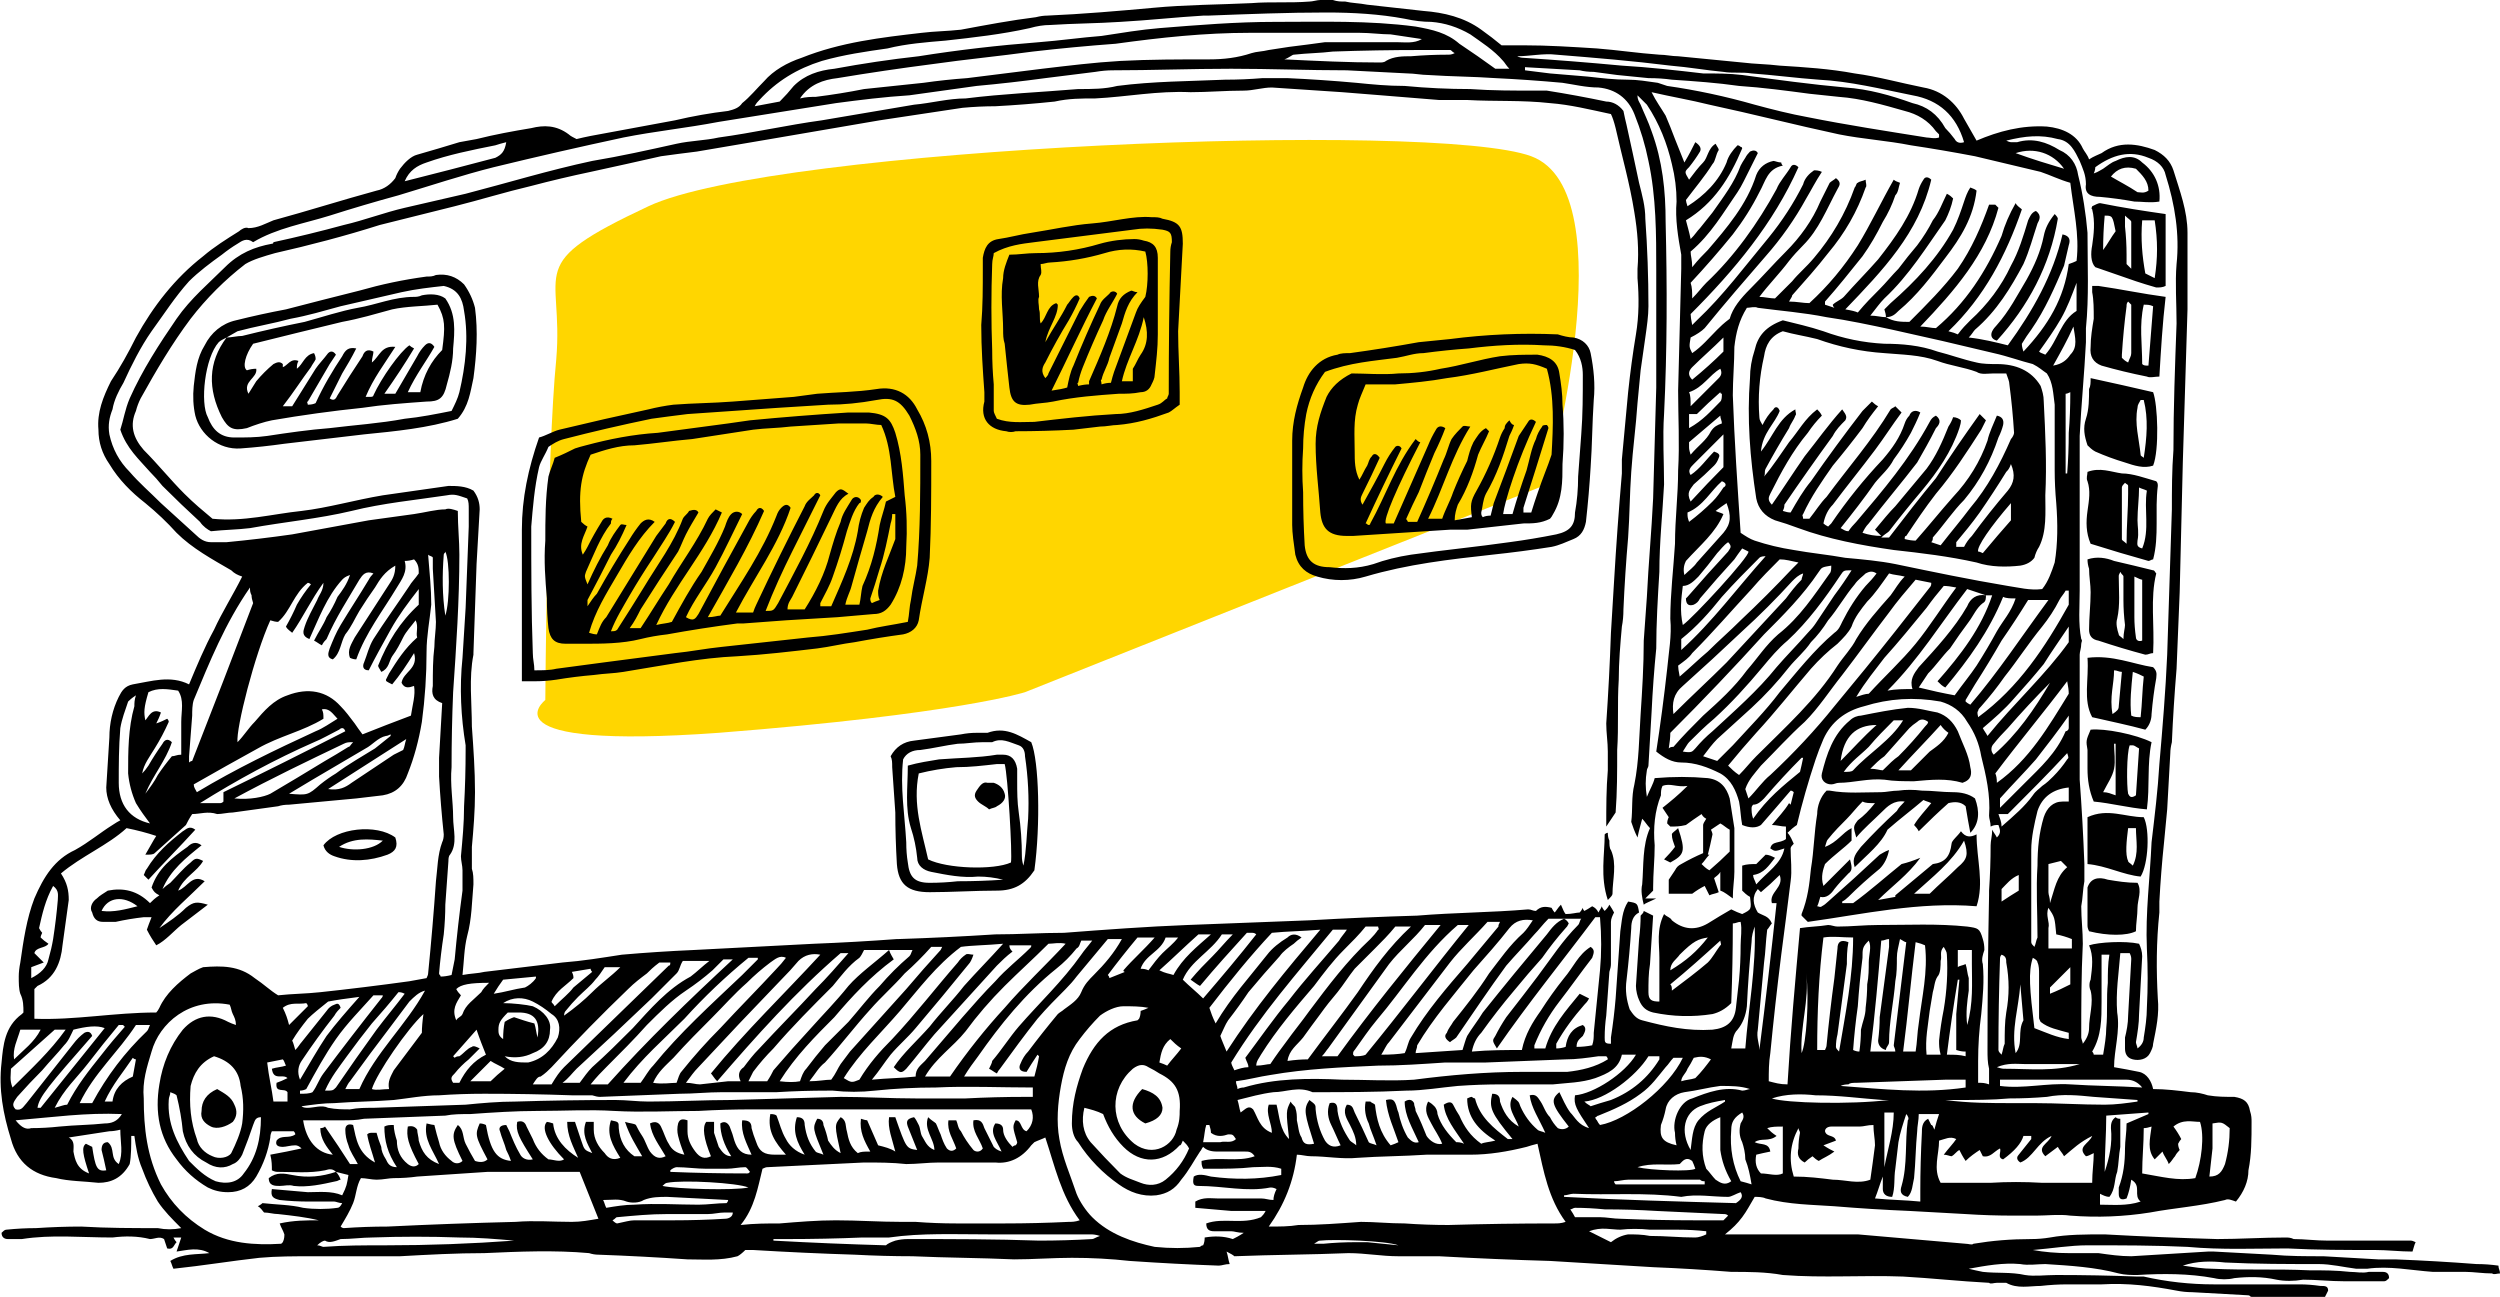 <svg version="1.2" xmlns="http://www.w3.org/2000/svg" viewBox="0 0 160 83" width="160" height="83"><style>.a{fill:#ffd600}</style><path class="a" d="m65.6 44.3c0 0-4.3 1.4-19.6 2.6-15.2 1.1-11.1-2.1-11.1-2.1 0 0 0.1-15.8 0.7-21.8 0.5-5.9-2.2-6 5.9-9.8 8.1-3.8 50.3-5.5 56.5-3.2 6.2 2.3 1 21 1 21z"/><path fill-rule="evenodd" d="m148.8 83q-2.3 0-4.7 0c-0.1 0-0.1-0.1-0.2-0.1q-1.8-0.1-3.6-0.2-0.5 0-1-0.1c-1.6-0.3-3.1-0.5-4.8-0.4-0.7 0-1.5 0-2.2 0q-0.8 0-1.7 0.1c-0.7 0-1.5 0.2-2.2-0.2-0.2 0-0.4 0-0.6 0-0.2 0-0.4 0.1-0.5 0-1.9-0.1-3.7-0.3-5.5-0.4-2.6-0.1-5.1 0.1-7.7-0.1-1.1-0.2-2.2-0.2-3.3-0.2q-2.5-0.2-5-0.3-3.3-0.2-6.6-0.4-3.5-0.1-7.1-0.3c-0.9 0-1.8 0-2.6 0-1.1 0-2.1-0.2-3.2-0.2-2.4 0.1-4.8 0.1-7.3 0.2q-0.1-0.1-0.5-0.3c0.1 0.3 0.1 0.5 0.2 0.8-0.3 0-0.5 0.1-0.7 0.1q-2.8-0.1-5.7-0.3-1.8-0.2-3.7-0.2c-1.2 0-2.5 0.1-3.7 0.1-2.2-0.1-4.3-0.1-6.5-0.2q-1.8 0-3.7-0.1-3.2-0.1-6.5-0.3-0.3 0-0.5 0-0.3 0.3-0.5 0.4c-1.1 0.3-2.2 0.2-3.2 0.2q-2.9-0.2-5.7-0.3-0.3 0-0.6-0.1c-2.2-0.2-4.5-0.1-6.7 0-1.8 0-3.6 0.1-5.4 0.2-1.9 0-3.8 0-5.6 0-1.1 0-2.3 0-3.4 0.1-1.8 0.2-3.6 0.5-5.5 0.7-0.1-0.2-0.1-0.3-0.2-0.5 0.8-0.5 1.7-0.4 2.5-0.5-0.7-0.4-1.4-0.2-2.1-0.1 0.1-0.3 0.2-0.6 0.3-0.9-0.2 0-0.4 0-0.5 0q0.1 0.2 0.2 0.3c-0.2 0.2-0.2 0.5-0.6 0.4q-0.1-0.3-0.2-0.6c-0.3-0.2-0.6 0-0.9 0-0.8-0.2-1.6-0.2-2.4-0.1-2 0-3.9-0.2-5.8 0.1-0.3 0-0.6 0-0.9 0-0.2 0-0.4-0.1-0.4-0.4 0.1-0.1 0.2-0.2 0.3-0.2q1-0.1 1.9-0.1 1.5-0.1 2.9-0.1c1.7 0.1 3.3 0.1 4.9 0.1 0.5 0.1 1 0.1 1.5 0-0.6-0.6-1.1-1.1-1.5-1.7q-0.6-1-1-2.1c-0.3-0.7-0.4-1.4-0.5-2.1q-0.1 0-0.2 0c0 0.6 0 1.3-0.1 1.8-0.5 0.9-1.2 1.2-2 1.2-0.9-0.1-1.9-0.1-2.7-0.3-1.5-0.2-2.5-1-2.9-2.5-0.5-1.6-0.8-3.2-0.6-4.9 0.1-1.1 0.2-2.3 1.3-3.1q0 0 0.1-0.1c0-0.4 0-0.8-0.2-1.2-0.1-0.3-0.1-0.7-0.1-1.1q0-0.4 0.1-0.9c0.2-1.4 0.4-2.8 0.9-4.1 0.6-1.4 1.3-2.5 2.6-3.1 0.9-0.5 1.6-1.1 2.4-1.6q0.3-0.2 0.5-0.3c-0.6-0.7-0.9-1.4-0.9-2.1q0.1-1.6 0.2-3.2c0-0.9 0.2-1.8 0.6-2.6 0.2-0.4 0.4-0.7 0.9-0.8 1.2-0.2 2.4-0.6 3.6 0 0.5-1.2 1-2.4 1.6-3.5 0.5-1.1 1.2-2.2 1.8-3.4-0.3-0.1-0.5-0.2-0.7-0.4-1.2-0.7-2.5-1.4-3.5-2.4q-0.9-1-2-1.9c-0.9-0.7-1.7-1.5-2.3-2.5q-0.7-1-0.7-2.2c-0.1-1.1 0.3-2.1 0.8-3.1 0.6-0.9 1.1-1.8 1.6-2.8 1.1-2 2.5-3.8 4.3-5.2 0.7-0.6 1.5-1.1 2.3-1.6 0.1-0.1 0.4-0.3 0.6-0.2 0.6 0 1.1-0.3 1.6-0.5 2.2-0.6 4.4-1.3 6.6-1.9 0.5-0.1 0.9-0.4 1.2-0.8q0.1-0.3 0.3-0.6c0.3-0.4 0.7-0.8 1.1-0.9q1.4-0.4 2.7-0.8 0.6-0.1 1.1-0.2c1.2-0.3 2.3-0.5 3.5-0.7 0.8-0.2 1.6-0.2 2.4 0.4 0.1 0.1 0.3 0.2 0.5 0.3q0.4-0.1 0.9-0.2 2.7-0.5 5.4-1 1.7-0.4 3.4-0.6c0.4-0.1 0.7-0.2 0.9-0.5 0.5-0.4 0.9-0.9 1.4-1.4 0.6-0.7 1.5-1.2 2.4-1.5 2.5-1 5.1-1.3 7.7-1.6 0.8-0.1 1.6-0.1 2.5-0.2 1.6-0.3 3.2-0.6 4.8-0.8q0.4-0.1 0.7-0.1c2.3-0.1 4.6-0.3 6.8-0.5 2.1-0.2 4.2-0.2 6.3-0.3 1.2-0.1 2.4 0 3.7-0.1 0.2 0 0.5-0.1 0.7-0.1q0.4 0 0.8 0c0.3 0.1 0.5 0.1 0.8 0.1 0.4 0.1 0.9 0.1 1.4 0.2q1.8 0.2 3.6 0.4c1.3 0.1 2.6 0.4 3.7 1.2q0.7 0.5 1.3 1c0.5 0 1 0 1.4 0 1.6 0 3.1 0.1 4.7 0.2 1.3 0.1 2.6 0.3 4 0.4 0.4 0 0.8 0.1 1.2 0.1q2 0.2 4.1 0.4c0.8 0.1 1.6 0.1 2.4 0.2 1.6 0.1 3.2 0.2 4.8 0.5 1.5 0.2 2.9 0.6 4.4 0.9 1.2 0.2 2.1 1 2.6 2q0.4 0.7 0.8 1.4c1.4-0.6 2.9-1 4.5-0.9 1 0.1 1.9 0.5 2.3 1.4 0.1 0.2 0.3 0.4 0.4 0.7 0.3-0.2 0.6-0.3 0.8-0.4 1.1-0.8 2.3-0.6 3.4-0.2 0.6 0.3 1 0.7 1.2 1.3 0.4 1.3 0.9 2.6 0.9 4 0 1.6 0 3.2 0 4.9-0.1 3.2-0.2 6.5-0.3 9.8q-0.1 4.1-0.2 8.3-0.1 2.5-0.2 4.9-0.2 2.4-0.3 4.7-0.1 0.4-0.1 0.7-0.1 1.8-0.2 3.6-0.1 1-0.2 2.1-0.2 1.9-0.3 3.8c0 0.3 0 0.5 0 0.7-0.2 1.9-0.2 3.7-0.1 5.5 0.1 1-0.1 1.9-0.3 2.9 0 0.2-0.1 0.4-0.2 0.6-0.2 0.4-0.7 0.5-1.1 0.4-0.4-0.1-0.5-0.4-0.5-0.7q0-0.3 0-0.7c0.1-0.4 0.2-0.9 0.2-1.4q0.1-1.8 0.2-3.6c0-0.1 0-0.2-0.1-0.4-0.2 0-0.4 0-0.6 0-0.1 1.3-0.3 2.5-0.2 3.8 0.2 1.2-0.2 2.4-0.2 3.5 0.6 0.1 1.1 0.2 1.6 0.3 0.5 0.1 0.8 0.6 0.9 1.1 0.8 0 1.6 0.1 2.4 0.2 0.4 0 0.8 0.1 1.1 0.2 0.6 0.1 1.1 0.1 1.7 0.1 0.6 0.1 0.9 0.3 1 0.9 0.1 0.3 0.1 0.5 0.1 0.7 0 1.1 0 2.1-0.2 3.1 0 0.7-0.3 1.4-0.8 2-0.3-0.1-0.5-0.2-0.7-0.1-1.6 0.4-3.2 0.5-4.8 0.8q-2.5 0.4-5.1 0.2c-0.7-0.1-1.5 0-2.2 0-0.5 0-1 0-1.4 0q-1.6 0-3.1-0.1-1.8-0.1-3.6-0.2-2.4-0.1-4.8-0.3c-1.4-0.1-2.9-0.1-4.4-0.5-0.2-0.1-0.5-0.1-0.7-0.1-0.3 0.5-0.5 0.9-0.8 1.3-0.3 0.4-0.6 0.7-1.1 1.1 0.4 0 0.7 0 1 0q2.9 0 5.9 0 0.8 0 1.6 0 3.5 0.3 6.9 0.6c0.2 0 0.4 0.1 0.5 0 1.2-0.2 2.4-0.3 3.7-0.3q0.6 0 1.2-0.1c1.1-0.2 2.3-0.2 3.5-0.2q3.6 0.2 7.2 0.3c1.4 0 2.9-0.1 4.4-0.1 0.1 0 0.3 0 0.5 0.1 0.7 0 1.4 0.1 2.2 0.1 1.7 0 3.4 0 5.1 0q0.1 0 0.2 0 0.1 0 0.3 0.1c-0.1 0.2-0.1 0.3-0.2 0.6-0.8 0-1.6-0.1-2.4-0.1-1.9 0-3.7 0-5.6-0.1-2.1 0-4.2 0.1-6.4-0.1-2.1-0.1-4.2-0.1-6.4-0.1-1.1 0-2.3 0.2-3.5 0.3q1.1 0.2 2.3 0.2c0.6 0 1.3 0 1.9 0 0.7 0.1 1.4 0.2 2.1 0.2 1.6-0.1 3.3-0.2 4.9-0.3q0.2 0 0.4 0 1.8 0.1 3.7 0.2c1.1 0.1 2.2 0.1 3.3 0.1q1.8 0.1 3.5 0.2c0.4 0 0.7 0 1.1 0q2.6 0.1 5.2 0.3 0.7 0 1.4 0.1c0 0.2 0.1 0.3 0.1 0.5-0.2 0-0.4 0.1-0.5 0-0.6 0-1.2-0.1-1.7-0.1-0.7 0-1.4 0-2.1 0-1.4-0.1-2.8-0.4-4.2-0.2-0.2 0-0.5 0-0.7 0-0.8-0.1-1.6-0.3-2.4-0.3-2 0-4 0-6-0.1-0.9-0.1-1.8-0.1-2.7 0.2 0.7 0.1 1.3 0.2 1.9 0.2 2.1 0.1 4.1 0 6.2 0.1 0.9 0 1.7 0 2.6 0.1 0.4 0 0.8 0.1 1.2 0 0.3 0 0.6 0 0.9 0q0.4 0 0.4 0.4c-0.1 0.1-0.2 0.2-0.3 0.2q-1.3 0-2.6 0c-0.9 0-1.7-0.1-2.6-0.1-0.6 0.1-1.2 0.1-1.7 0-0.9-0.2-1.8-0.2-2.7-0.1-0.4 0.1-0.9 0.1-1.3 0-1.6-0.3-3.3-0.3-4.9-0.2-0.4 0-0.8 0-1.2-0.1-1.5-0.4-3.1-0.5-4.7-0.6-0.5 0-1.1 0.1-1.6 0-1.1-0.1-2.2 0.1-3.3 0.3q0.4 0.1 0.9 0.2c0.9 0.1 1.8 0 2.7 0.2 0.6 0.1 1.3 0 2 0q2.6 0 5.2 0.1 0.2 0 0.4 0 2.2 0.5 4.5 0.5 2.7 0 5.5 0 0.6 0 1.3 0.1c0.3 0 0.5 0 0.5 0.3q-0.1 0.2-0.2 0.4zm-21.7-44.9q0 0 0.1 0-0.1 0-0.1 0 0 0 0 0 0 0 0 0zm-1.2-0.4c-1.7 2.2-3.1 4.5-5.1 6.5 0.5-0.1 1.1-0.1 1.6-0.1-0.2-0.6 0.1-1 0.4-1.4 1.1-1.2 2.3-2.5 3.1-3.9 0.2-0.5 0.6-0.8 1.2-0.7q-0.6-0.2-1.2-0.4zm1 0.9c-0.4 0.3-0.6 0.8-0.9 1.2q-0.6 0.8-1.2 1.7c-0.5 0.5-0.9 1.1-1.4 1.6-0.2 0.3-0.4 0.6-0.6 0.9q1.2 0.3 2.3 0.5c0.5-0.7 1-1.3 1.4-1.9q0.7-1.1 1.3-2.2c0.4-0.7 0.9-1.2 1.2-2.1-0.3 0-0.6 0-0.8-0.1-0.9 2.2-2.2 4-3.7 5.8-0.2-0.1-0.3-0.2-0.5-0.4 1.5-1.7 2.8-3.4 3.5-5.5-0.2 0-0.3 0-0.4 0 0 0.2 0 0.4-0.2 0.5zm-105.4 36.4q0 0 0 0 0 0 0 0 0.2 0.2 0.3 0.5c-0.1 0-0.2 0.1-0.3 0.1-0.9 0.2-1.8 0.4-2.7 0.3-0.3-0.1-0.6 0-0.9 0-0.3 0-0.7 0-0.7-0.5 0.5-0.4 1-0.3 1.5-0.2 1 0.2 1.9 0.1 2.8-0.2q0 0 0 0 0 0 0 0 0 0 0 0zm-0.7-0.1c-1 0.2-2 0.1-3 0.1-0.1 0-0.2 0-0.4-0.1 0-0.3 0-0.6-0.1-1q1.1-0.2 2-0.4-0.2-0.2-0.4-0.2c-0.3 0-0.6 0.1-0.8 0.1-0.3 0-0.5-0.1-0.4-0.4 0.3-0.4 0.8-0.1 1.2-0.4 0-0.1-0.1-0.2-0.1-0.2-0.5 0-1 0-1.4 0q-0.1 0.2-0.1 0.4-0.2 1.3-0.9 2.5-0.6 1-1.8 1c-0.5 0-0.9-0.1-1.3-0.3q-1.2-0.7-2-1.8c-1.1-1.4-1.4-3-1.1-4.8 0.2-1.3 0.7-2.5 1.5-3.5 0.8-0.9 1.8-1.1 2.9-0.5q0.2 0.1 0.5 0.2c0-0.3-0.1-0.5-0.2-0.7-0.1-0.2-0.1-0.4-0.2-0.6-2.6-0.5-4.5 1.2-5 3-0.3 1-0.6 1.9-0.5 3 0 1.9 0.2 3.7 1.1 5.5q1 1.8 2.8 2.9c1.5 0.9 3.2 1 4.9 0.9 0 0 0.1-0.1 0.1-0.1 0.1-0.2 0.1-0.4 0.1-0.5-0.1-0.3-0.2-0.4-0.3-0.7 0.9-0.2 1.7-0.2 2.5-0.2-0.8-0.2-1.7-0.3-2.6-0.4-0.3 0-0.6-0.1-0.9-0.1-0.1-0.1-0.2-0.3-0.4-0.4 0.2-0.1 0.3-0.2 0.3-0.2 0.9 0.1 1.8 0.1 2.6 0.3 0.7 0.1 1.5 0.1 2.2 0 0.1 0 0.2-0.1 0.3-0.3-0.2 0-0.4-0.1-0.5-0.1-0.6 0-1.1 0-1.6 0q-1 0-1.9-0.1c-0.4-0.1-0.6-0.2-0.5-0.7q1.2 0.1 2.3 0.2c0.7 0 1.5-0.1 2.2 0.2 0.3-0.6 0.3-0.7 0.4-1.3q-0.4-0.1-0.8-0.2c-0.2-0.2-0.4-0.2-0.7-0.1zm101.4-54.3c1.1-1.1 2.2-2.2 3.1-3.4 0.9-1.3 1.5-2.7 2-4.1 0.2 0 0.3 0 0.4 0q0.1 0.1 0.2 0.2c-0.8 3-2.8 5.3-5 7.6 0.4 0 0.7 0.1 1 0.1 1.9-1.6 3.2-3.6 4.2-5.9 0.2-0.7 0.5-1.4 0.9-2.1 0.1 0.2 0.3 0.3 0.4 0.4-1 2.9-2.4 5.6-4.7 7.8q0.4 0.1 0.6 0.2c0.3-0.4 0.5-0.6 0.8-0.9 1.1-1 2-2.2 2.6-3.5 0.5-0.9 0.8-1.9 1.1-2.9 0.1-0.2 0.2-0.5 0.5-0.6 0.4 0.3 0.2 0.6 0.1 0.8-0.3 0.9-0.5 1.7-0.9 2.6-0.8 1.5-1.7 3-3.1 4.2-0.1 0.1-0.2 0.3-0.4 0.5 0.9 0.1 1.7 0.3 2.5 0.5 1.6-2.2 2.9-4.5 3.5-7.1 0.5 0.1 0.5 0.4 0.4 0.7-0.1 0.4-0.2 0.9-0.3 1.3-0.6 1.4-1.2 2.8-2.1 4.1q-0.3 0.4-0.6 0.9c0 0.1 0 0.2 0.1 0.5 1.6-1.7 2.6-3.4 2.9-5.6q0.3-0.1 0.5-0.2c0.2-1.7-0.2-3.3-0.4-5-0.7-0.2-1.3-0.5-1.9-0.7q-2.1-0.5-4.2-1-2.1-0.4-4.1-0.7c-1.5-0.3-3.1-0.4-4.6-0.7-2.8-0.6-5.5-1.3-8.3-1.9-1.2-0.3-2.4-0.5-3.7-0.8 0.3 0.6 0.6 1 0.9 1.5q0.3 0.7 0.6 1.5c0.2 0.5 0.4 1 0.6 1.5 0.3-0.5 0.5-0.9 0.7-1.3 0.3 0.2 0.4 0.4 0.3 0.6q-0.3 0.5-0.7 1c-0.3 0.3-0.3 0.3 0 0.8 0.3-0.4 0.6-0.8 0.9-1.1 0.3-0.3 0.3-0.9 0.8-1.2 0.1 0.2 0.2 0.3 0.2 0.4-0.2 0.3-0.2 0.7-0.4 0.9-0.5 0.8-1.1 1.5-1.7 2.3q0 0.1 0.1 0.4c1.1-0.7 2-1.6 2.5-2.8 0.1-0.4 0.4-0.8 0.7-1.1q0.1 0 0.2 0.1c0.1 0 0.1 0.1 0.1 0.1-0.8 1.9-1.8 3.5-3.6 4.6 0.1 0.4 0.2 0.7 0.3 1.2 0.3-0.3 0.4-0.5 0.6-0.7q0.4-0.5 0.8-1c0.7-1 1.4-1.9 1.8-3q0.1-0.2 0.3-0.5 0.1-0.2 0.3-0.4c0.2-0.1 0.4-0.1 0.5 0.1q-0.5 1-0.9 1.8-0.2 0.4-0.4 0.7c-0.9 1.3-1.7 2.7-3 3.8 0 0.3 0.1 0.5 0.1 1 0.4-0.5 0.7-0.8 1-1.1 1.2-1.4 2.5-2.9 3.1-4.8 0.2-0.5 0.6-0.8 1.1-0.9 0.1 0 0.3 0.1 0.5 0.1q0 0.1 0.1 0.2c-1 0.2-1.1 1-1.5 1.7q-0.7 1.4-1.7 2.7-1.3 1.6-2.7 3.1c0.1 0.3 0.1 0.6 0.1 1 0.4-0.4 0.6-0.7 0.9-1 1.8-1.7 3.3-3.8 4.5-6 0.2-0.5 0.6-0.9 0.9-1.4 0.1-0.2 0.3-0.2 0.5 0-1.6 3.6-4.1 6.6-6.9 9.4q0 0.2 0.1 0.7c0.1-0.1 0.2-0.2 0.3-0.3 1.7-1.6 3.1-3.5 4.6-5.3q1.3-1.6 2.2-3.4c0.1-0.4 0.4-0.7 0.7-0.9 0.1 0 0.3 0 0.5 0.1-0.4 0.6-0.7 1.2-1 1.7q-1.1 2-2.6 3.7c-1.3 1.5-2.6 3-3.9 4.6-0.2 0.2-0.5 0.4-0.9 0.6-0.1 0.6-0.1 0.6 0.1 1 0.6-0.4 1.1-1 1.6-1.5 0.2-0.2 0.4-0.4 0.8-0.7 0.2-0.7 0.7-1.3 1.3-1.9 0.8-0.8 1.5-1.6 2.3-2.4 0.9-0.9 1.7-2 2.2-3.2q0.3-0.6 0.6-1.2c0.1-0.1 0.3-0.2 0.4-0.3 0.4 0.3 0.2 0.5 0.1 0.7-0.7 1.3-1.2 2.6-2.2 3.6q-0.5 0.5-0.9 1c-0.6 0.8-1.3 1.5-1.9 2.3 0.3 0 0.7 0.1 1 0.1q0.5-0.5 1.1-1.1c0.4-0.5 0.9-0.9 1.4-1.5 1.1-1.3 2-2.8 2.6-4.5 0.1-0.1 0.1-0.3 0.2-0.3 0.1-0.1 0.3-0.1 0.5-0.2 0 0.2 0.1 0.4 0 0.5q-0.8 2.3-2.4 4.2c-0.7 0.9-1.5 1.8-2.3 2.7 0 0.1-0.1 0.2-0.2 0.4 0.5 0 0.9 0.1 1.3 0.1 1.2-1.1 2.2-2.3 3.1-3.7 0.8-1.3 1.5-2.8 2.3-4.2q0.1 0.1 0.4 0.2c-0.1 0.3-0.1 0.6-0.3 0.8q-0.3 0.9-0.8 1.7c-0.4 0.8-0.8 1.5-1.3 2.2-0.8 1-1.6 2-2.4 2.9 0 0.1 0 0.1 0 0.2q0.3 0.1 0.6 0.2-0.1-0.1-0.1-0.2c0.2-0.2 0.5-0.3 0.7-0.5 0.7-0.8 1.5-1.6 2.2-2.4 1.1-1.4 2.1-2.8 2.6-4.5q0.1-0.3 0.3-0.6c0.1-0.2 0.3-0.2 0.5 0-0.8 3.4-3.1 5.8-5.5 8.3q0.6 0.1 0.8 0.2c0.5-0.6 0.9-1 1.4-1.5 0.4-0.4 0.8-0.9 1.2-1.3q0.6-0.8 1.2-1.5 0.6-0.8 1-1.6c0.4-0.5 0.6-1.1 0.9-1.7 0.2 0.1 0.3 0.2 0.4 0.3-0.1 0.5-0.3 1-0.5 1.4-1.2 1.7-2.3 3.5-3.9 5-0.3 0.3-0.5 0.6-0.9 1.1 0.4 0 0.7 0.1 1 0.1q0 0 0 0 0 0 0 0c0.5 0.3 1 0.3 1.5 0.3zm-108.6 12.6c2 0.2 3.8-0.3 5.7-0.5 1.7-0.2 3.4-0.7 5.2-1q2.1-0.3 4.2-0.6c0.5 0 1.1 0 1.6 0.3 0.3 0.4 0.4 0.8 0.4 1.2q-0.1 1.7-0.2 3.5-0.1 2.8-0.2 5.7 0 0 0 0.1c-0.3 1.5-0.1 3.1-0.1 4.6 0.1 1.4 0.2 2.8 0.2 4.2 0 1.2-0.1 2.4-0.2 3.5 0 0.5 0 0.9 0 1.4 0.1 0.3 0.1 0.6 0.1 1-0.1 1.1-0.1 2.2-0.4 3.3-0.2 0.8-0.2 1.6-0.3 2.5 0.5-0.1 1-0.1 1.4-0.2q2.5-0.3 5-0.6c1.3-0.1 2.5-0.3 3.8-0.5q2.3-0.2 4.6-0.3 3.9-0.2 7.7-0.4 2.6-0.1 5.3-0.3 0 0 0.1 0 3.1-0.1 6.2-0.3c1.5 0 2.9-0.1 4.4-0.1 2.6-0.2 5.3-0.4 7.9-0.5 2.6-0.1 5.2-0.2 7.8-0.3q3.5-0.2 6.9-0.3c2.4-0.2 4.8-0.2 7.1-0.4 0.2 0 0.3 0.1 0.5 0.1 0.3-0.3 0.6-0.3 1-0.2q0.1 0.2 0.2 0.3c0.1-0.1 0.2-0.3 0.4-0.5q0.2 0.5 0.3 0.6c0.4 0 0.7-0.1 0.9-0.1q0.1-0.1 0.2-0.3 0 0.1 0.1 0.2 0.2-0.1 0.5-0.3c0.2 0.1 0.3 0.2 0.4 0.4 0.1-0.2 0.2-0.3 0.2-0.4q0.1 0.2 0.2 0.3c0.1-0.1 0.2-0.2 0.3-0.4q0.2 0.3 0.3 0.5c-0.1 0.2-0.2 0.4-0.2 0.6q0 1.4 0 2.7 0 0.2-0.1 0.5-0.1 1.4-0.2 2.8-0.1 0.7-0.1 1.4c0 0.3 0 0.4 0.4 0.4q0-0.2 0-0.4 0.2-1.3 0.3-2.5c0.1-1.4 0.2-2.8 0.3-4.3 0.1-0.6 0.1-1.3 0.5-1.9 0.6 0.1 0.6 0.1 0.7 0.7-0.4 0.2-0.5 0.6-0.5 1q-0.1 1.6-0.3 3.3c-0.1 0.7 0 1.3 0.2 1.9 0.2 0.3 0.4 0.6 0.8 0.7 1.5 0.4 2.9 0.7 4.5 0.6 0.9-0.1 1.4-0.5 1.5-1.4q0.1-0.9 0.2-1.8 0.1-1.1 0.1-2.2c0-0.5 0.1-1 0-1.5-0.2 0-0.3 0.1-0.5 0.1q0 2.6-0.1 5.1c-0.4 0.4-0.8 0.6-1.2 0.7q-1.9 0.3-3.8-0.1c-0.4-0.1-0.7-0.3-0.9-0.8-0.1-0.2-0.2-0.6-0.2-0.9q0.1-1.5 0.2-3 0.1-0.8 0.1-1.5c0.1-0.1 0.2-0.2 0.2-0.3 0.2 0.1 0.4 0.2 0.6 0.3q-0.1 1.6-0.2 3.1c-0.1 0.6-0.1 1.2-0.1 1.8 0 0.5 0.2 0.6 0.7 0.6 0-0.9 0-1.9 0-2.8 0-0.9-0.2-1.8 0.3-2.8 0.2 0.2 0.4 0.2 0.5 0.4q1.1 0.9 2.3 0.2 0.8-0.5 1.5-0.9 0.4 0.2 0.7 0.3c0.6-0.3 0.6-0.3 0.5-1.1-0.2-0.1-0.4-0.3-0.5-0.4 0-0.6 0-1.1 0-1.6 0.3-0.1 0.6-0.1 0.9-0.1q0.3-0.3 0.6-0.6c0.2 0 0.4 0.1 0.6 0.2-0.4 0.5-0.7 1-1.4 1.1 0 0.2 0.1 0.3 0.2 0.6 0.7-0.8 1.6-1.3 1.8-2.3-0.6 0.2-0.6 0.2-0.9 0 0.1-0.5 0.6-0.3 1-0.6 0-0.2 0-0.5 0-0.8-0.3 0-0.6-0.1-0.9-0.1 0.4-0.5 0.8-0.9 1.1-1.4q0.1 0.1 0.1 0.1 0.1-0.4 0.2-0.8-0.1-0.1-0.2-0.1c-0.6 0.7-1.2 1.4-1.9 2.2-0.3 0.2-0.7 0.2-1.2 0-0.1-0.5-0.1-1-0.2-1.5-0.2-0.7-0.5-1.4-1.2-1.8-0.8-0.4-1.6-0.7-2.5-0.7-0.6 0-1.1-0.3-1.6-0.7q0.4-2.6 0.7-5.3c0.1-1.1 0.3-2.1 0.2-3.2 0-1.6 0.2-3.2 0.3-4.8 0-1.6 0.2-3.1 0.2-4.7 0.1-1.7 0-3.4 0-5.1q0.1-3.9 0.2-7.8 0-0.4 0-0.9c-0.2-1.1-0.4-2.3-0.3-3.4 0-0.8-0.1-1.6-0.3-2.4-0.3-1.3-0.8-2.6-1.6-3.8-0.2-0.2-0.4-0.4-0.6-0.6 0 0.3 0.1 0.4 0.2 0.6 0.2 0.5 0.5 1.1 0.7 1.7 0.7 1.9 0.9 3.8 0.9 5.8 0.1 4.1 0.1 8.2-0.1 12.3-0.1 1.5 0 3 0 4.5-0.1 1.9-0.3 3.7-0.3 5.6-0.1 1.6-0.2 3.3-0.2 4.9q-0.2 2-0.3 4.1-0.1 1.7-0.2 3.4c0 0.1-0.1 0.2-0.1 0.3-0.1 0.6-0.1 1.1 0 1.7 0.2-0.5 0.4-0.8 0.5-1.2 1.2-0.1 2.3-0.1 3.4 0 0.8 0.1 1.2 0.6 1.4 1.3 0.1 0.6 0.2 1.3 0.3 1.9 0 0.9 0 1.9 0 2.8 0 0.5-0.1 1-0.1 1.7-0.3-0.2-0.5-0.4-0.8-0.5 0-0.4 0-0.8 0-1.2-0.1 0.2-0.3 0.3-0.4 0.4 0.1 0.3 0.2 0.6 0.3 0.9-0.2 0.1-0.4 0.1-0.6 0.2-0.1-0.2-0.2-0.4-0.3-0.6q-0.4 0.2-0.8 0.5-0.7 0-1.5 0 0-0.5 0-0.9 0.2-0.3 0.4-0.6c0.1-0.2 0.2-0.3 0.4-0.4q0.7-0.4 1.4-0.7c0-0.6 0-1.2 0-1.8q0-0.1 0.2-0.4-0.2-0.1-0.3-0.3-0.6 0.4-1 0.7c-0.4 0.1-0.7 0.1-1 0.1 0 0-0.1-0.1-0.2-0.2q0-0.2 0.1-0.4-0.2-0.3-0.4-0.6c0.5-0.4 1-0.8 1.6-1.4-0.7 0.1-1.1-0.2-1.6 0-0.1 0.2-0.1 0.4-0.1 0.6-0.4 1-0.5 2.1-0.4 3.2 0 0.9-0.1 1.8-0.1 2.7q0 0.1 0 0.2c-0.2 0.2-0.3 0.3-0.5 0.5 0.2 0 0.4 0 0.7 0-0.4 0.2-0.7 0.3-0.8 0.4-0.1-0.4-0.2-0.9-0.1-1.3 0.1-1.2 0-2.5 0.5-3.6-0.2-0.2-0.3-0.4-0.5-0.6-0.1 0.4-0.2 0.7-0.3 1.2-0.2-0.4-0.3-0.7-0.4-1 0.1-0.8 0-1.6 0.2-2.4 0.3-1.5 0.3-3 0.4-4.5 0.1-1.5 0.2-3.1 0.2-4.7q0.1-1.4 0.2-2.8c0.1-2.1 0.3-4.2 0.4-6.3q0.1-3.6 0.2-7.1 0-3.8 0-7.5c0-2.3 0-4.7-0.5-7-0.2-1-0.5-2-0.9-3-0.4-1-1.2-1.6-2.3-1.7-0.8 0-1.6-0.2-2.3-0.3q-2.2-0.2-4.3-0.3c-1.4-0.1-2.8-0.1-4.3-0.2-0.4 0-0.9-0.1-1.3-0.1q-2-0.1-3.9-0.2c-2.5 0-4.9-0.1-7.4-0.1-2.6 0-5.1 0.1-7.6 0.1q-0.5 0-1.1 0.1-1.6 0.2-3.2 0.4-2.2 0.3-4.4 0.5-2.2 0.3-4.3 0.6c-1.6 0.1-3.2 0.3-4.7 0.5-2.5 0.4-5 0.8-7.5 1.2-2.1 0.4-4.1 0.6-6.1 1q-4.2 0.9-8.3 1.9c-2 0.5-4.1 1.2-6.1 1.8q-2.2 0.6-4.4 1.3c-1.6 0.5-3.4 0.8-4.9 1.7-0.4-0.3-0.7-0.1-1 0.1q-0.5 0.3-1 0.7c-0.7 0.5-1.5 1.1-2.1 1.7-0.9 1-1.6 2.1-2.4 3.2-0.7 1-1.3 2.2-1.8 3.3-0.3 0.5-0.6 1.1-0.7 1.7-0.2 0.5-0.3 1-0.2 1.6q0.3 1.4 1.3 2.4c0.6 0.7 1.3 1.3 2 2q1.1 1 2.2 2c0.3 0.3 0.6 0.5 1 0.5 0.3 0 0.7 0 1 0q2.1-0.2 4.2-0.5c1.6-0.3 3.3-0.6 4.9-0.9q1.5-0.2 2.9-0.4c0.7-0.1 1.4-0.3 2-0.3 0.2-0.1 0.5 0 0.8 0.1 0 1 0.1 1.9 0.1 2.8 0 2.9-0.2 5.9-0.4 8.8q-0.1 2.4-0.1 4.8c-0.1 1.1 0.1 2.2 0.1 3.2 0 0.8 0.3 1.7-0.2 2.4-0.1 0.1-0.1 0.3-0.1 0.4q-0.1 1.4-0.2 2.8 0 0.9-0.1 1.9-0.2 1.3-0.3 2.5c0 0.1 0.1 0.1 0.1 0.2q0.3 0 0.7-0.1 0.1-0.5 0.2-1 0.2-2.2 0.5-4.4c0-0.4 0-0.9 0-1.3 0-0.3-0.1-0.6-0.1-0.9 0.1-1.1 0.2-2.1 0.2-3.2q0.1-1.8 0.1-3.6 0-0.1 0-0.3c-0.3-1.8-0.4-3.7-0.2-5.6q0.1-1.6 0.2-3.2 0.1-2.6 0.2-5.2 0-0.6 0-1.1c0-0.3 0-0.5-0.1-0.7-0.6-0.2-0.8-0.3-1.3-0.2-2 0.3-4.1 0.5-6.1 1-2.1 0.5-4.3 0.7-6.5 1.1-0.8 0.1-1.6 0.1-2.5 0.2-0.2-0.1-0.5-0.3-0.7-0.6q-1.2-1.1-2.4-2.3-0.4-0.5-0.8-0.9c-0.7-0.8-1.5-1.5-1.9-2.7 0.2-0.6 0.3-1.3 0.6-2 0.8-1.8 1.9-3.5 3-5.1 0.9-1.3 2.1-2.3 3.1-3.3 0.9-0.9 1.9-1.3 3-1.5q0.1 0 0.1-0.1 2.3-0.5 4.5-1.1c1.3-0.3 2.6-0.8 3.9-1.1 1.3-0.3 2.6-0.6 3.9-0.9 2.7-0.7 5.3-1.5 8.1-2.1 1.8-0.3 3.6-0.7 5.4-1.1 0.9-0.2 1.8-0.2 2.7-0.4 2.2-0.3 4.4-0.8 6.6-1.1q3-0.5 5.9-1c1.1-0.1 2.2-0.4 3.3-0.4 2.4-0.3 4.8-0.4 7.2-0.6 0.9 0 1.7 0 2.5-0.2 2.3-0.3 4.6-0.3 6.9-0.4q1.2 0 2.4-0.1 0.8 0 1.6 0 2.2 0.1 4.4 0.3c1 0.1 2 0.2 3.1 0.2q2.1 0.2 4.2 0.2c1.4 0.1 2.8 0.1 4.2 0.1q0.4 0 0.7 0 1.9 0.3 3.8 0.7c0.4 0 0.8 0.2 1.1 0.6q0.1 0.5 0.2 0.9 0.4 1.8 0.8 3.7c0.2 0.8 0.4 1.5 0.4 2.3q0.2 2.8 0.2 5.6c0 0.6-0.1 1.3-0.2 2-0.1 0.7-0.2 1.4-0.3 2.1q-0.1 1.1-0.2 2.1c-0.1 1.5-0.3 2.9-0.4 4.4-0.1 1.4-0.1 2.8-0.2 4.2q-0.2 2.3-0.3 4.6 0 0.6-0.1 1.1c-0.1 1.1-0.2 2.3-0.2 3.4-0.1 1.5 0 3-0.1 4.5 0 1.4 0 2.7-0.1 4-0.2 0.3-0.4 0.6-0.6 0.9 0-1.3 0-2.4 0.1-3.6q0-0.6 0-1.2c0-0.6-0.1-1.2-0.1-1.8q0.2-2.9 0.3-5.8 0.1-1.6 0.2-3.3 0.2-3.4 0.5-6.9 0-0.5 0-0.9 0.2-2.2 0.4-4.3 0.2-1.9 0.5-3.7c0.2-1.2 0.2-2.4 0.1-3.6q0-0.3 0-0.6c0.1-1.2 0-2.4-0.2-3.6-0.3-1.9-0.8-3.6-1.2-5.4-0.1-0.4-0.2-0.7-0.3-0.9-1.4-0.3-2.6-0.6-3.9-0.7-1.8-0.2-3.5-0.1-5.3-0.2-0.6 0-1.2 0-1.8 0-1.2-0.1-2.4-0.2-3.7-0.3q-1.2-0.1-2.5-0.2c-1.5-0.1-3-0.2-4.5-0.3-0.6 0-1.2 0.2-1.8 0.2-1.2 0-2.3 0.1-3.4 0.1-2.1-0.1-4.1 0.3-6.1 0.4-0.9 0-1.7 0-2.6 0.2q-1.9 0.2-3.8 0.3-1 0-2.1 0.1-2.7 0.4-5.3 0.8-3.5 0.6-7 1.2-2.4 0.4-4.7 0.8c-0.8 0.1-1.6 0.2-2.3 0.3q-2.2 0.5-4.5 1-1.9 0.4-3.8 0.9c-1.7 0.4-3.3 0.9-4.9 1.3-1.6 0.4-3.2 0.8-4.8 1.2-2.2 0.7-4.5 1.3-6.7 1.8-0.7 0.2-1.4 0.4-1.9 0.7-1.3 1-2.5 2.2-3.5 3.5-1.2 1.6-2.2 3.3-3.2 5.1q-0.2 0.4-0.3 0.8c-0.4 0.9-0.2 1.7 0.5 2.5 0.9 0.9 1.7 1.9 2.6 2.8 0.6 0.6 1.2 1.1 1.8 1.6zm13.8 2.3c0.1 1.2 0.2 2.2 0.2 3.2-0.1 1-0.3 2-0.3 3 0 1.5-0.1 3-0.3 4.5-0.2 1.2-0.5 2.3-0.9 3.3q-0.4 1.2-1.6 1.4-0.9 0.1-1.7 0.2-2.2 0.2-4.3 0.4-0.4 0-0.7 0.1-1.5 0.2-2.9 0.4c-0.3 0-0.7 0.1-1 0.1-0.6-0.2-1.1 0-1.6 0-0.2 0.3-0.3 0.5-0.4 0.7q-1 0.9-2 1.8c-0.1 0.1-0.3 0.1-0.6 0.1 0.3-0.5 0.5-0.9 0.7-1.2q-0.9-0.3-1.9-0.5c-1.2 1.1-2.9 1.8-4.2 2.9 0.4 0.6 0.5 1.1 0.5 1.7q-0.2 1.4-0.4 2.9c-0.1 1.1-0.5 2.1-1.6 2.6-0.1 0.1-0.2 0.2-0.2 0.2 0 0.7 0 1.3 0 1.9 2.6 0.1 5.1-0.4 7.8-0.4q0.1-0.1 0.2-0.3c0.4-0.9 1.2-1.6 2-2.2 0.2-0.1 0.5-0.3 0.8-0.4 1.2-0.1 2.3-0.1 3.3 0.7 0.6 0.4 1 0.8 1.5 1.1 0.9-0.1 1.8-0.1 2.7-0.2q2.8-0.3 5.7-0.7 0.5-0.1 1.1-0.2 0.1-0.2 0.1-0.3 0.3-3 0.5-5.9c0.1-0.8 0.1-1.7 0.4-2.5q0.1-0.2 0.1-0.5-0.2-1.9-0.3-3.7 0-0.6 0-1.2 0.1-1.7 0.2-3.5c-0.6-0.2-0.7-0.6-0.6-1.1 0-0.9 0-1.7 0.1-2.5 0-0.5 0.1-1.1 0.1-1.6q-0.1-1.7-0.2-3.4c0-0.2 0-0.5 0-0.7 0-0.1-0.2-0.1-0.3-0.2zm101-26.5c0.2 0.1 0.3 0.1 0.3 0.1q0.2 0 0.4 0c1-0.3 1.9 0 2.7 0.5 0.7 0.3 1.1 0.9 1.2 1.6 0.3 1.2 0.5 2.5 0.6 3.7 0 2.1 0.1 4.1-0.1 6.1q0 0.4 0 0.9c-0.1 2-0.3 4-0.4 6 0 3.3 0 6.6 0 9.9 0 1-0.1 2.1 0.1 3.1 0.1 0.1 0 0.2 0 0.3 0 0.3-0.1 0.5-0.1 0.7q0 3.3 0 6.6 0 0.7 0 1.4 0.2 2.7 0.3 5.4 0 0.6 0 1.1c-0.1 0.5-0.1 1.1-0.2 1.6 0 0.8 0.1 1.6 0.1 2.4-0.1 2-0.1 4-0.1 6 0 0.1 0.1 0.3 0.1 0.4q0.4-0.5 0.4-1c0-0.8 0.3-1.6 0.1-2.4-0.1-0.2-0.1-0.5 0-0.7 0.1-0.8 0.2-1.5-0.1-2.2 0.6-0.2 2.3-0.3 3.2-0.1 0.1 0.2 0.2 0.5 0.2 0.8q-0.1 1.8-0.2 3.7c0 0.6-0.1 1.2-0.2 1.8 0 0.1 0.1 0.3 0.1 0.4q0.4-0.3 0.4-0.7c0.1-0.6 0.2-1.3 0.2-1.9q0.1-1.9 0-3.8c-0.1-2.3 0.2-4.5 0.3-6.8 0.2-1.7 0.4-3.3 0.5-5 0.2-2.3 0.4-4.7 0.5-7 0.1-3.1 0.2-6.2 0.3-9.3 0-1.2 0-2.5 0.1-3.8 0-2.7 0.1-5.4 0.2-8.1 0-1.3-0.1-2.6 0-3.8 0.2-1.9-0.1-3.8-0.7-5.7-0.1-0.5-0.5-0.9-1.1-1.1-1.2-0.5-2.3-0.2-3.4 0.6 0 0 0 0.2-0.1 0.4 0.3-0.1 0.4-0.2 0.6-0.3 0.3-0.2 0.5-0.4 0.8-0.5 0.6-0.3 1.2-0.4 1.7 0.1 0.8 0.6 1.2 1.5 1.1 2.5-0.6 0.1-1.1 0-1.6 0q-1.1-0.2-2.2-0.3c-0.6 0-1-0.2-0.9-0.8 0-0.6-0.2-1-0.4-1.5-0.3-0.6-0.6-1.3-1.4-1.4-1.1-0.3-2.1-0.2-3.3 0.1zm-14 60.4c0.2-3.4 0.5-6.7 0.8-10 0.6-0.1 1.2-0.1 1.8-0.2 0.2 0 0.4 0.1 0.6 0.1 0.9 0 1.7-0.1 2.6-0.1 1.9 0 3.8-0.1 5.7 0.1 0.7 0.1 0.8 0.1 1 0.8q0.1 0.3 0.1 0.7c-0.1 0.3-0.2 0.6-0.1 0.9 0.1 1.1 0 2.1-0.1 3.2q-0.2 1.5-0.2 3 0 0.7 0 1.4c0.3 0 0.4 0 0.7 0.1 0-0.4 0-0.7 0-1-0.1-0.4-0.1-0.8-0.1-1.2q0-5 0.1-9.9 0-0.2 0-0.3 0.1-1.5 0.1-2.9c0-0.3 0.1-0.6 0.1-1 0.1 0.2 0.2 0.3 0.3 0.5 0.3-0.3 0.2-0.5 0.1-0.8-0.2 0-0.3 0-0.5 0.1 0-0.3-0.1-0.5-0.1-0.7 0.1-1.3-0.2-2.6-0.5-3.8q-0.2-1.2-0.9-2.2c-0.4-0.7-1-1.1-1.7-1.3-1.7-0.3-3.3-0.2-4.9 0.3-1.2 0.3-2.1 1-2.6 2.1q-0.3 0.7-0.5 1.3-0.7 2.1-1.2 4.2-0.3 0.2-0.6 0.5c0.2 0.2 0.3 0.5 0.4 0.7-0.1 0.1-0.2 0.2-0.2 0.3 0 0.7 0.1 1.4 0 2.1-0.2 1.6-0.4 3.2-0.6 4.7q-0.4 3.2-0.7 6.3c-0.1 0.6-0.1 1.2-0.1 1.8 0.4 0.1 0.7 0.2 1.2 0.2zm-58.7 4.3c-0.4-0.7-0.7-1.3-0.6-2.1q0.3 0.1 0.4 0.1 0.4 0.9 0.7 1.6c0.4 0.1 0.8 0.2 1.1 0.4-0.2-0.8-0.5-1.5-0.4-2.2q0.3 0 0.4 0c0.7 2 0.7 2 1.4 2.1-0.2-0.5-0.4-1-0.6-1.5-0.1-0.3-0.1-0.5 0.4-0.6 0.1 0.1 0.2 0.3 0.3 0.5 0.1 0.2 0.1 0.5 0.2 0.7 0.2 0.3 0.3 0.7 0.8 0.9 0-0.7-0.7-1.3-0.4-2.1 0.2 0.2 0.4 0.3 0.5 0.4 0.1 0.2 0.2 0.5 0.3 0.7 0.1 0.3 0.2 0.6 0.4 0.9 0.2 0.2 0.4 0.2 0.6 0-0.2-0.6-0.6-1.1-0.5-1.8q0.3 0 0.5 0c0.1 0.2 0.1 0.5 0.3 0.7q0.3 0.6 0.8 1.2c0.1 0.1 0.4 0.2 0.6-0.1-0.2-0.6-0.7-1.1-0.6-1.8 0.5-0.1 0.6 0.2 0.7 0.5q0.3 0.6 0.6 1.2c0.1 0.1 0.2 0.2 0.5 0.3-0.3-0.7-0.8-1.2-0.4-1.8 0.4 0 0.5 0.2 0.5 0.4 0 0.4 0.3 0.8 0.6 1.1q0.1-0.1 0.2-0.1 0.1-0.1 0.1-0.2c-0.3-1-0.3-1-0.1-1.4 0.4 0 0.3 0.6 0.7 0.7 0.4-0.4 0.5-0.9 0.3-1.4q-0.5 0-1.1 0-4.2 0-8.5 0-4.1 0-8.2 0-1.8 0-3.5 0.1c-1.8 0-3.6 0.1-5.4 0-1.6-0.1-3.2 0-4.9 0-1.4 0-2.9 0.1-4.3 0.2-0.6 0-1.1 0-1.6 0.1q-2.6 0.1-5.2 0.2c-0.5 0.1-0.9 0.1-1.4 0.1-0.5 0-1 0-1.6 0q-0.4 0-0.9 0c0.2 1.3 0.9 2.1 1.9 2.2-0.4-0.5-0.8-1-0.8-1.7q0.2 0 0.3-0.1 0.9 1.3 1.6 2.4c0.2 0 0.3 0 0.5 0-0.2-0.4-0.5-0.8-0.6-1.2q-0.2-0.5-0.2-1c0-0.3 0.2-0.4 0.5-0.3 0.2 0.9 0.3 1.8 1.4 2.4-0.2-0.7-0.4-1.2-0.5-1.8 0.1-0.1 0.2-0.1 0.3-0.1q0.1 0 0.3 0 0.1 0.4 0.3 0.9c0 0.2 0.1 0.5 0.3 0.8 0.1 0.2 0.2 0.5 0.7 0.5-0.6-0.9-0.8-1.7-0.8-2.6 0.2-0.1 0.3-0.1 0.6-0.1 0 0.3 0.1 0.7 0.2 1 0 0.6 0.2 1.1 0.7 1.5q0.4 0.3 0.7 0c-0.7-1.3-0.8-1.8-0.7-2.4q0.4-0.1 0.6 0.2c0 0.2 0.1 0.5 0.1 0.7 0.2 0.7 0.5 1.2 1.3 1.5-0.4-0.9-1-1.6-0.8-2.6q0.4 0.1 0.5 0.1c0.1 0.4 0.2 0.8 0.3 1.1 0.1 0.5 0.4 0.9 0.8 1.2 0.2 0.2 0.5 0.2 0.7 0-0.7-1.4-0.7-1.7-0.3-2.3 0.4 0.3 0.3 0.8 0.5 1.2q0.3 0.6 0.6 1.1c0.3 0.1 0.6 0.1 0.8-0.1-0.8-1.5-0.8-1.6-0.5-2.3q0.2 0 0.4 0.1c0.3 1.7 0.7 2.2 1.6 2.3-0.1-0.3-0.2-0.5-0.3-0.7-0.1-0.4-0.3-0.8-0.4-1.2-0.1-0.2 0-0.4 0.4-0.4q0.1 0.2 0.2 0.4c0.2 0.5 0.4 1 0.7 1.5 0.1 0.2 0.4 0.4 0.8 0.3-0.9-1.4-1.1-1.8-1-2.4 0.3-0.1 0.5 0 0.6 0.3q0.2 0.4 0.4 0.8 0.3 0.8 1 1.3c0.3 0 0.7 0.2 1 0-1-1-1.5-2-1.1-2.4q0.1 0 0.4 0.1c0.1 1 0.8 1.7 1.6 2.2-0.3-0.7-0.7-1.4-0.7-2.3 0.2 0 0.4 0 0.5 0q0.2 0.6 0.4 1.2c0.2 0.6 0.2 0.6 0.7 0.8-0.3-0.6-0.7-1.2-0.4-2q0.2 0 0.5 0 0 0.3 0 0.5c0 0.6 0.3 1.1 0.7 1.5 0.2 0.3 0.5 0.5 1 0.3-0.5-0.8-0.9-1.5-0.6-2.4 0.5 0.1 0.5 0.1 0.5 0.5q0.1 1.2 1 1.8c0.1 0 0.3 0 0.5 0-0.4-0.7-0.8-1.3-1.1-2.2 0.3 0.1 0.6 0.1 0.7 0.2 0.1 0.2 0.2 0.4 0.4 0.7 0.2 0.3 0.3 0.7 0.5 1 0.3 0.4 0.6 0.5 1 0.3-0.4-0.7-0.9-1.3-1-2.1 0.4-0.2 0.6 0 0.7 0.2 0.2 0.4 0.3 0.8 0.5 1.1 0.2 0.4 0.5 0.6 1 0.7-0.2-0.5-0.3-0.8-0.4-1.2q-0.1-0.4 0-0.8c0.1-0.3 0.3-0.3 0.6-0.2q0 0.4 0 0.7c0 0.5 0.2 0.9 0.5 1.3 0.3 0.4 0.6 0.5 1 0.3q-0.7-1.7-0.3-2.2 0.2 0 0.5 0c0 0.3 0 0.5 0 0.7 0.1 0.3 0.2 0.6 0.3 0.9 0.2 0.3 0.4 0.6 0.8 0.6q-0.7-1.1-0.7-2.1c0.3-0.2 0.5 0 0.6 0.2q0.2 0.5 0.3 0.9c0.2 0.6 0.5 0.9 1.1 0.9-0.3-0.7-0.7-1.4-0.6-2.2 0.4 0 0.6 0.1 0.6 0.5q0.1 0.4 0.3 0.9c0.2 0.6 0.5 0.8 1.2 0.8 0.2 0 0.4 0 0.7 0-0.7-0.8-1.2-1.5-1-2.6q0.3 0 0.4 0.1c0.2 0.5 0.3 1 0.6 1.5 0.2 0.4 0.6 0.8 1.2 1-0.5-0.8-0.8-1.5-0.5-2.4 0.4 0 0.5 0.2 0.5 0.5 0.1 0.7 0.3 1.2 0.7 1.7 0.1 0.1 0.3 0.1 0.5 0.2-0.7-1.7-0.7-1.7-0.4-2.3 0.3 0 0.4 0.2 0.4 0.4q0.2 0.5 0.3 1c0.2 0.3 0.4 0.6 0.8 0.8-0.4-1.8-0.4-1.8 0-2.3 0.4 0.2 0.3 0.6 0.4 0.9 0.1 0.5 0.2 1 0.7 1.4 0.2-0.1 0.4-0.1 0.8-0.1zm-8.3 4.7c0.9-0.1 1.7-0.1 2.5-0.1 1.2-0.1 2.4-0.2 3.6-0.2 1.4 0 2.8 0.1 4.2 0.1q0.5 0 0.9 0 1.3 0.1 2.6 0.1 0.7 0 1.4 0c0.5 0 1.1 0 1.7 0q2 0 4.1-0.1c0.2 0 0.4 0 0.7-0.1-1.2-1.6-1.6-3.5-2.2-5.3-0.2 0.1-0.5 0.2-0.7 0.3q-0.1 0.1-0.2 0.2c-0.6 0.8-1.4 1.2-2.3 1.1q-0.2 0-0.3 0-1.6 0-3.3 0c-0.7 0-1.4 0.1-2.1 0.1-0.9-0.1-1.8-0.1-2.7-0.1-2.1 0.1-4.1 0.2-6.2 0.3q-0.1 0-0.3 0.1c-0.3 1.2-0.5 2.5-1.4 3.6zm51-5.2q-0.4 0.1-0.7 0.2c-1.2 0.3-2.4 0.5-3.6 0.5q-1.4 0-2.8 0c-1.5 0.1-3 0.1-4.4 0.2-1 0.1-2-0.1-3-0.1-0.3 0-0.6-0.1-0.9-0.1-0.2 1.7-0.8 3.2-1.8 4.6 0.7 0 1.3 0 1.9-0.1 1.3 0 2.6-0.1 4-0.2 0.9 0 1.8 0.1 2.8 0.1q1.4 0.1 2.8 0.1 3.4-0.1 6.8-0.1c0.2 0 0.4 0 0.7-0.1-1.1-1.5-1.4-3.2-1.8-5zm13-39.1c0.3 0.2 0.6 0.4 0.9 0.5q1.2 0.4 2.5 0.6c1.1 0.2 2.2 0.3 3.3 0.5 1.1 0.1 2.2 0.2 3.2 0.4 2.4 0.5 4.8 1 7.2 1.4 0.7 0.1 1.4 0.3 2.2 0.2 0.4-0.5 0.6-1.1 0.8-1.7 0.2-1.2 0.2-2.5 0.1-3.8q-0.1-1.1-0.1-2.1c0-1.4 0-2.8 0-4.2-0.1-0.7-0.1-1.4-0.5-2-0.3-0.2-0.5-0.4-0.9-0.6-0.8-0.2-1.6-0.5-2.5-0.7q-3.3-0.8-6.5-1.5c-1.4-0.3-2.8-0.6-4.2-0.8-1.5-0.3-2.9-0.4-4.4-0.6-0.2-0.1-0.5 0-0.7 0-0.5 0.8-0.7 1.6-0.8 2.5 0 1-0.1 2.1-0.1 3.1 0.1 2.9 0.3 5.8 0.5 8.8zm-94.1 5.6c-1 2.2-2.2 6.9-2.1 7.8 0.4-0.4 0.7-0.9 1.1-1.3 0.6-0.7 1.2-1.4 2.1-1.7 1.3-0.5 2.5-0.3 3.4 0.7 0.3 0.3 0.6 0.7 0.9 1.1q0.2 0.3 0.5 0.7 1.5-0.6 3.1-1.2c0.1-0.7 0.3-1.3 0.2-1.9-0.3 0.1-0.6 0.2-0.8-0.2 0.1-0.7 1.1-0.9 0.8-1.9-0.5 0.8-0.9 1.4-1.4 2-0.4-0.2-0.4-0.2-0.4-0.3q0.1-0.2 0.2-0.4c0.5-0.8 1-1.6 1.8-2.3-0.1-0.3 0.1-0.7-0.1-1.1-0.3 0.4-0.6 0.7-0.8 1.1-0.2 0.4-0.4 0.8-0.7 1.2-0.2 0.3-0.2 0.8-0.7 1-0.1-0.2-0.2-0.3-0.2-0.4 0.6-1.5 1.4-2.8 2.6-3.9 0-0.3 0-0.6 0-1-0.7 0.9-1.3 1.7-1.8 2.6-0.5 0.9-1 1.8-1.4 2.6-0.4 0-0.4-0.3-0.3-0.5 0.2-0.5 0.3-1 0.6-1.5 0.7-1.1 1.5-2.2 2.3-3.4 0.1-0.2 0.4-0.5 0.6-0.8 0-0.3 0-0.6-0.3-0.9q-0.3 0.1-0.6 0.1c0.2 0.7-0.2 1.2-0.5 1.7-0.9 1.5-2 2.9-2.6 4.6q-0.2 0-0.4-0.1c-0.2-0.5 0.1-0.9 0.3-1.3 0.7-1.1 1.5-2.3 2.2-3.4 0.2-0.3 0.4-0.6 0.4-1.2-0.7 0.4-1 0.9-1.3 1.4q-0.5 0.7-1 1.5c-0.3 0.5-0.5 1-0.9 1.5-0.3 0.5-0.3 1.2-0.8 1.6-0.4-0.1-0.3-0.4-0.2-0.7 0.2-0.5 0.4-1 0.7-1.5 0.6-1 1.2-1.9 1.8-2.9q0.1-0.2 0.3-0.4c-0.5-0.2-0.7 0.1-0.9 0.4-0.7 1.2-1.5 2.4-2.1 3.8-0.1 0.1-0.2 0.2-0.3 0.4-0.2-0.1-0.3-0.2-0.5-0.3 0.3-0.6 0.6-1 0.8-1.5q0.4-0.6 0.7-1.3c0.3-0.4 0.6-0.8 0.8-1.4-0.3 0.1-0.4 0.2-0.5 0.3-1 1.1-1.5 2.5-2.1 3.8-0.5-0.2-0.4-0.5-0.3-0.8 0.2-0.6 0.5-1.1 0.8-1.7 0.1-0.3 0.4-0.6 0.4-1.1-0.8 1.1-1.3 2.2-2 3.2-0.1-0.1-0.3-0.2-0.4-0.4q0.4-0.7 0.7-1.4 0.4-0.7 0.9-1.3c-0.1-0.1-0.2-0.1-0.2-0.1-0.9 0.7-1.1 1.8-1.9 2.5q-0.2 0-0.5-0.1zm64.4 36.4c-0.2-0.1-0.3-0.1-0.4-0.1-1.5 0.3-3-0.1-4.6-0.1-0.3 0-0.4-0.1-0.3-0.6 0.3-0.2 0.7-0.1 1.1 0 1.5 0.2 3 0.2 4.5-0.1q0-0.2 0-0.4c-0.6-0.2-1.2-0.1-1.8-0.1-0.9 0.1-1.8 0.1-2.7 0.1q-0.3 0-0.5 0c-0.1-0.2-0.1-0.3-0.1-0.5 1.1-0.3 2.3 0.1 3.4-0.3-0.2-0.3-0.4-0.3-0.6-0.3q-0.8 0-1.7 0c-0.3 0-0.7 0-1-0.3-0.1 0.1-0.1 0.2-0.2 0.3-0.4 0.6-0.7 1.2-1.2 1.8-0.4 0.6-0.9 0.9-1.6 1-0.9 0.1-1.7-0.2-2.4-0.7-1-0.7-1.9-1.6-2.6-2.7-0.3-0.3-0.4-0.8-0.4-1.2 0-1.3 0.3-2.4 0.7-3.5 0.7-1.7 1.7-2.8 3.5-3.1q0 0 0.1-0.1 0.1-0.2 0.1-0.5 0.3-0.1 0.5-0.2c-0.5-0.1-1.1-0.1-1.6-0.1-0.5 0-1.1 0.3-1.5 0.6q-0.7 0.7-1.3 1.5c-0.7 0.9-1 1.9-1.2 3-0.2 1.1-0.3 2.3-0.1 3.4 0.2 1.2 0.7 2.3 1.1 3.5 0.2 0.5 0.6 1.1 1 1.5 1.1 1.1 2.6 1.6 4 1.9 1 0.1 1.9 0.1 2.9 0q0.1-0.1 0.2-0.1 0.1-0.2 0.1-0.5c0.6-0.1 1.2-0.1 1.8 0.1 0.2-0.1 0.4-0.2 0.7-0.4-0.4 0-0.6-0.1-0.8-0.1q-0.5 0-1.1 0c-0.3 0-0.5-0.1-0.5-0.5 1.1-0.4 2.3 0.1 3.5-0.4 0.1-0.1 0.2-0.2 0.3-0.4-0.8 0-1.5 0-2.2 0q-1.1-0.1-2.3-0.2 0-0.2 0-0.4c0.5-0.3 1-0.2 1.4-0.2 1 0 1.9 0 2.8 0 0.3 0 0.5 0.1 0.8 0.1q0-0.3 0.2-0.7zm-43.4 1.9c-0.4-1-0.8-2-1.2-3-2 0-3.9 0-5.9 0-1.5 0.1-3 0.2-4.5 0.3q-0.7 0.1-1.5 0.1c-0.3 0-0.7 0.1-1.1 0.1-0.3 0-0.7-0.1-1-0.1-0.3 0.5-0.3 1.1-0.5 1.6-0.2 0.5-0.5 1-0.8 1.5 0.1 0.1 0.2 0.1 0.2 0.1q1.4-0.1 2.8-0.1 4.1-0.2 8.2-0.3c1.2-0.1 2.4 0 3.6 0 0.6 0 1.1-0.1 1.7-0.2zm63.4-5.8c-0.8-1.2-1-1.5-0.9-2.1 1.2-0.1 3.2-1.4 3.9-2.6-0.3 0-0.6 0-0.9 0-0.2 0.9-0.9 1.2-1.7 1.5-0.9 0.3-1.8 0.3-2.7 0.4-1.1 0-2.2 0-3.3 0q-1.4 0-2.8 0.1c-1.1 0.1-2.2 0.3-3.3 0.3-2 0.1-4 0.1-6 0.1-0.9-0.4-1.7 0-2.5 0-0.8 0.1-1.5 0.3-2.3 0.5 0.1 0.3 0.1 0.5 0.2 0.8 0.3-0.2 0.5-0.5 0.8-0.2 0.3 0.5 0.4 1.2 1.2 1.5 0-0.6-0.4-1.2-0.2-1.8q0.3 0 0.5 0c0.2 0.8 0.2 1.6 0.8 2.2-0.2-1.8-0.2-1.8 0.1-2.4 0.1 0.2 0.3 0.3 0.3 0.4 0.1 0.3 0.1 0.5 0.1 0.8 0.1 0.4 0.1 0.8 0.3 1.1 0.1 0.4 0.3 0.5 0.8 0.4-0.6-1.9-0.7-2.2-0.3-2.8 0.4 0.3 0.4 0.3 0.4 0.6q0.1 1.1 0.6 2c0.2 0.3 0.5 0.5 1 0.3-0.2-0.4-0.4-0.9-0.6-1.3-0.2-0.4-0.3-0.9-0.1-1.4 0.4-0.1 0.5 0.1 0.5 0.5 0.1 0.7 0.4 1.3 0.8 1.9 0.1 0.1 0.3 0.2 0.4 0.3 0-0.5-0.2-0.9-0.4-1.3-0.2-0.4-0.5-0.8-0.2-1.3 0.4 0 0.4 0.3 0.5 0.5q0.5 1 0.9 1.9c0.1 0.1 0.3 0.1 0.5 0.2-0.2-0.6-0.4-1-0.5-1.4-0.2-0.4-0.3-0.9-0.2-1.4 0.1 0 0.2 0 0.3 0 0.1 0.1 0.2 0.1 0.3 0.2 0.1 0.9 0.3 1.8 1 2.6q0.3-0.1 0.5-0.2c-0.3-0.9-0.7-1.7-0.8-2.7 0.4-0.1 0.5 0 0.6 0.2 0.1 0.2 0.1 0.4 0.2 0.6 0.1 0.5 0.3 1.1 0.6 1.6 0.2 0.2 0.4 0.4 0.7 0.3-0.4-0.9-0.9-1.7-0.9-2.6 0.3-0.2 0.5-0.1 0.6 0.1 0 0.2 0.1 0.3 0.1 0.5 0.3 0.6 0.5 1.1 0.7 1.6 0.2 0.3 0.6 0.6 1 0.5-0.2-0.5-0.5-0.9-0.7-1.3-0.2-0.4-0.5-0.8-0.2-1.4 0.2 0.1 0.3 0.2 0.4 0.3 0.1 0.1 0.2 0.3 0.2 0.5 0.2 0.7 0.7 1.3 1.2 1.8 0.1 0 0.3 0 0.5 0.1-0.6-0.9-1.2-1.6-1.3-2.5 0.3-0.2 0.5-0.2 0.6 0q0.2 0.4 0.4 0.7c0.3 0.7 0.7 1.3 1.4 1.8 0.2-0.1 0.5-0.1 0.9-0.2-1.1-0.7-1.8-1.5-1.8-2.7q0.2-0.1 0.3-0.1c0 0 0.1 0.1 0.2 0.1 0.3 1.2 1.2 1.9 2.1 2.6q0.1 0 0.3 0c-1.4-1.7-1.5-2-1.3-2.9 0.4 0 0.5 0.2 0.5 0.5 0.2 0.6 0.5 1.2 1.2 1.6-0.2-0.6-0.8-1.2-0.4-1.9 0.4 0.3 0.4 0.3 0.5 0.6q0.4 0.9 1.1 1.5c0.1 0.1 0.3 0.1 0.5 0.2-0.4-0.9-0.9-1.6-1-2.4 0.4-0.1 0.5 0.1 0.7 0.4 0.2 0.3 0.3 0.7 0.6 1q0.2 0.4 0.5 0.7c0.2 0.1 0.5 0.1 0.7-0.1-1.1-1.4-1.2-1.7-0.6-2.2 0.2 0.4 0.4 0.9 0.7 1.3 0.3 0.3 0.5 0.8 1.2 1zm-4.3-5c0.2-1 0.7-1.8 1.2-2.5q0.7-1.1 1.5-2.1c0.6-0.7 0.9-1.5 1.7-2 0.3 0.2 0.2 0.4 0.1 0.7-0.7 0.9-1.4 1.9-2.1 2.8q-1 1.3-1.6 2.8c0 0 0 0.1 0 0.2q0.3 0 0.7 0c0.4-1.4 1.3-2.4 2.2-3.5 0.2 0.1 0.4 0.2 0.6 0.3-0.1 0.2-0.2 0.3-0.3 0.4-0.7 0.8-1.3 1.6-1.8 2.5 0 0.1 0 0.2 0 0.3q0.3 0 0.6-0.1c0.1-0.7 0.4-1.2 1.1-1.4 0.3 0.2 0.1 0.5 0 0.7-0.2 0.2-0.4 0.3-0.4 0.7q0.5 0 1-0.1c0.1-0.3 0.1-0.5 0.1-0.8q0.2-2 0.4-4c0.1-1.1 0.1-2.2 0-3.4q-0.2 0-0.3 0c-2.1 2.8-4.3 5.5-6.3 8.4-0.3-0.5-0.3-0.5-0.1-0.8q0.3-0.6 0.7-1.2c0.7-0.9 1.4-1.8 2-2.6 0.9-1.2 1.6-2.3 2.6-3.3 0.1-0.1 0.1-0.3 0.2-0.4-0.8 0-1.6 0-2.1 0-0.4 0.4-0.6 0.7-0.9 1-0.6 0.7-1.2 1.3-1.8 2-1.1 1.5-2.1 3-3.2 4.6-0.1 0.1-0.3 0.2-0.4 0.3-0.3-0.2-0.4-0.4-0.2-0.6 0.1-0.3 0.3-0.5 0.4-0.7 0.8-1 1.6-2 2.3-3.1 0.7-0.9 1.3-1.8 2.2-2.6 0.2-0.2 0.4-0.5 0.6-0.8-0.6-0.1-1.1 0-1.5 0.5-0.7 0.9-1.5 1.8-2.3 2.7-1.2 1.5-2.6 3.1-3.6 4.8 0 0.2-0.1 0.3-0.1 0.5q1.6-0.1 3-0.2c0.1-0.3 0.2-0.7 0.3-0.9 0.3-0.5 0.7-1 1-1.5q2-2.5 4.1-5c0.3-0.4 0.6-0.8 1.1-1q0.2 0.1 0.3 0.3c-0.1 0.2-0.1 0.2-0.2 0.3q-0.8 0.9-1.5 1.9-0.9 1-1.8 2.1-1.1 1.3-2.1 2.7c-0.3 0.3-0.5 0.7-0.6 1.2 1.1-0.1 2.2-0.1 3.2-0.1zm-6.4-64.7c-0.7-0.1-1.3-0.2-2-0.3-0.6 0-1.3-0.1-2-0.1q-3.5 0-7 0c-2.9 0-5.7 0.3-8.6 0.7q-2.7 0.2-5.3 0.5c-2.2 0.3-4.3 0.5-6.4 0.8q-3.1 0.4-6.1 0.9c-0.9 0.1-1.8 0.4-2.4 1.3 0.4-0.1 0.7-0.1 1-0.1q1.6-0.2 3.1-0.5 1.9-0.2 3.8-0.4 1.4-0.2 2.8-0.3 2.4-0.3 4.8-0.6c1.7-0.2 3.3-0.4 5-0.5 1.9-0.1 3.8-0.1 5.7-0.1 0.9 0 1.8-0.1 2.7-0.4 0.3-0.1 0.7-0.1 1.1-0.2q0.7-0.1 1.3-0.2c0.8-0.1 1.6-0.2 2.3-0.3 1.6 0 3.1 0 4.6 0 0.5 0 1.1 0.1 1.6-0.2zm-41.1 4q0.5-0.5 0.9-1c0.7-0.7 1.6-1 2.6-1.1q2.7-0.5 5.4-0.8c2.5-0.4 5.1-0.7 7.7-0.9 1.3-0.1 2.7-0.3 4-0.4 1.3-0.2 2.5-0.4 3.7-0.5 2.5-0.2 4.9-0.4 7.4-0.4 3 0 6-0.1 9 0.3 1.1 0.2 2 0.4 2.8 1.1q1.2 0.8 2.3 1.6c0.3 0 0.5 0 0.9 0-0.2-0.2-0.3-0.4-0.4-0.5-0.6-0.7-1.4-1.2-2.1-1.7q-1.2-0.7-2.5-0.8-0.8 0-1.7-0.2c-1.6-0.3-3.3-0.4-5-0.4-2.5 0-5 0.1-7.6 0.2q-0.1 0-0.3 0c-1.7 0.1-3.5 0.3-5.3 0.4-1.5 0.1-3 0.1-4.5 0.2q-0.6 0-1.3 0.2c-1.8 0.4-3.6 0.6-5.4 0.8-1.2 0.1-2.5 0.2-3.7 0.5-1.4 0.2-2.8 0.4-4.2 0.8-1.6 0.5-2.9 1.3-4 2.5-0.1 0.1-0.2 0.2-0.3 0.4 0.6-0.1 1-0.2 1.6-0.3zm5.9 62.6c1-0.1 1.9-0.1 2.8-0.2 0-0.5 0.3-0.7 0.6-1q1.2-1.4 2.4-2.8c0.7-0.8 1.4-1.6 2.1-2.3 0.7-0.8 1.5-1.4 2.2-2.1 0.1-0.1 0.1-0.1 0.1-0.2q-0.7 0-1.4 0c0 0.2 0.1 0.3 0.2 0.4-0.4 0.3-0.7 0.6-1 0.9q-2 2.2-4 4.4c-0.6 0.7-1.2 1.5-1.8 2.2-0.3 0.3-0.4 0.3-0.8-0.1 0.6-0.9 1.5-1.7 2.3-2.6 0.7-0.9 1.5-1.7 2.2-2.6 0.8-0.9 1.6-1.7 2.5-2.7-1.1 0.1-2 0.1-2.7 0.2-1.6 1.2-2.7 2.7-3.9 4.1-1.2 1.4-2.6 2.7-3.6 4.3 0.5 0.3 0.5 0.3 1 0.1 0.6-1 1.3-1.8 2.1-2.6 1.5-1.6 2.8-3.3 4.2-4.9q0.2-0.3 0.5-0.5c0.1-0.1 0.3 0 0.5 0-0.1 0.3-0.2 0.5-0.3 0.6q-1.7 2.1-3.4 4.1c-0.5 0.6-1.1 1.1-1.6 1.7-0.4 0.5-0.7 1-1.2 1.6zm41.8-64.8q0 0.1 0 0.2 0.8 0.1 1.6 0.2 1.2 0.1 2.4 0.2c0.9 0.1 1.7 0.2 2.6 0.2 0.6 0 1.2 0.1 1.9 0.2q0.3 0.1 0.6 0.2 2.8 0.4 5.6 1.2c1.1 0.3 2.3 0.6 3.4 0.8 2.5 0.5 5.1 0.9 7.6 1.3 0.2 0 0.5 0.1 0.8 0q0-0.1 0-0.2-0.1-0.1-0.2-0.2c-0.5-0.7-1.2-1.1-2-1.3-1.4-0.4-2.8-0.8-4.2-0.9q-1-0.1-1.9-0.2c-1.5-0.2-3-0.4-4.5-0.5-1.4-0.2-2.8-0.3-4.3-0.4q-0.7-0.1-1.5-0.1-1-0.1-2-0.2-0.7-0.1-1.5-0.2-0.5 0-0.9-0.1-1.7-0.1-3.5-0.2zm-31.5 65.3c-2.1 0-4.2-0.1-6.2 0q-2 0-3.9 0.2c-0.9 0.1-1.8 0.1-2.7 0q-0.2 0-0.3 0-1.7 0-3.3 0.1c-1.2 0-2.4 0-3.5 0-0.9 0-1.8 0.1-2.7 0.1q-2.5 0.1-5.1 0.2-0.2 0-0.5-0.1c-0.4 0-0.9 0-1.3 0q-2.8-0.1-5.6-0.1-1.5 0-2.9 0.1c-1 0-2 0.2-2.9 0.3-1.3 0.1-2.5 0.1-3.8 0.2-0.7 0-1.4 0.1-2.1 0.2 0.1 0.1 0.3 0.1 0.4 0.1 0.4 0 0.9-0.2 1.3 0 0.5 0.1 1 0.1 1.4 0.1 0.5-0.1 1-0.1 1.5-0.1q3-0.1 5.9-0.2c1-0.1 2.1-0.2 3.2-0.2q3.2-0.1 6.4-0.1c0.7 0 1.4 0.1 2.1 0.1 1.8 0 3.6-0.1 5.3-0.1q3.5-0.1 7-0.2c1.6 0 3.2 0.1 4.8 0.1 1 0 2.1 0 3.2 0q1.9-0.1 3.8-0.1 0.2 0 0.5 0c0-0.2 0-0.4 0-0.6zm-2.8-1.2c0.1-0.2 0.2-0.4 0.2-0.5 0.6-0.7 1.1-1.5 1.7-2.2 1.3-1.5 2.8-2.9 4-4.6 0.2-0.3 0.4-0.5 0.7-0.9-0.3 0-0.5 0-0.7 0-0.1 0.2-0.1 0.4-0.3 0.5-0.4 0.5-0.8 0.9-1.3 1.3-2 1.6-3.6 3.6-5 5.6-0.3 0.4-0.6 0.8-0.9 1.3 1.6 0 3 0 4.5 0q0.2-0.7 0.3-1.3 0 0-0.1-0.1-0.4 0.6-0.7 1.1c-0.5 0-0.5-0.3-0.4-0.5q0.2-0.5 0.5-0.8 0.9-1.2 1.9-2.4c0.1-0.1 0.3-0.2 0.4-0.3 0.4-0.3 0.9-0.6 1.1-1.1 0.2-0.5 0.5-0.8 0.8-1.1 0.7-0.7 1.3-1.4 1.8-2.3-0.3 0-0.6 0-0.9 0q-1 1.2-2 2.4-0.3 0.4-0.7 0.8c-0.6 0.6-1.2 1.2-1.8 1.9-0.8 1-1.6 2.1-2.4 3.2q-0.1 0.1-0.2 0.3c-0.2-0.1-0.3-0.2-0.5-0.3zm66 6c-0.3-0.2-0.2-0.4-0.1-0.5q0.4-0.5 0.8-1c0-0.1 0-0.1 0-0.2q-0.3 0-0.5 0-0.2 0.7-1.3 1.5c-0.4-0.1-0.1-0.5-0.2-0.7-0.4 0.2-0.6 0.6-1.1 0.5q-0.1-0.2-0.2-0.4c-0.3 0.2-0.6 0.4-0.9 0.7-0.2-0.3-0.3-0.5-0.4-0.7-0.2 0.1-0.3 0.3-0.5 0.4-0.1 0-0.3-0.1-0.5-0.1 0.3-0.4 0.6-0.7 0.8-1-0.4-0.2-0.7 0-1.1 0.1 0 0.9-0.4 1.8 0.1 2.7q1.6 0 3.2 0 1.6-0.1 3.3 0 1.6 0 3.2 0c0-0.7 0.1-1.3 0.1-1.9-0.2 0.1-0.4 0.2-0.5 0.2-0.6-0.6 0.2-0.8 0.4-1.3-0.8 0.4-1.2 0.8-1.8 1.3-0.1-0.2-0.3-0.4-0.4-0.6q-0.4 0.3-0.8 0.6c-0.6-0.6 0.2-0.8 0.4-1.3-0.9 0.4-1.2 1.4-2 1.7zm-80.2-5.2c0.2-0.3 0.3-0.5 0.4-0.7q1.2-1.4 2.4-2.7c0.8-0.9 1.6-1.7 2.4-2.7 0.7-0.8 1.7-1.5 2.6-2.3 0.1 0.3 0.2 0.4 0.3 0.6-1.5 1.1-2.7 2.4-3.8 3.7-1.2 1.2-2.5 2.5-3.5 4.1q0.8 0.1 1.3 0c0.1-0.3 0.2-0.6 0.4-0.8q0.6-0.8 1.2-1.5c0.5-0.5 1-1 1.5-1.5 0.7-0.8 1.3-1.6 2-2.3 0.6-0.7 1.2-1.3 1.9-1.9 0.1-0.1 0.1-0.2 0.2-0.4-1.1 0-2.1 0-3.1 0-0.1 0.2-0.2 0.4-0.3 0.5-0.7 0.5-1.2 1.2-1.7 1.8-1.3 1.3-2.6 2.6-3.8 4q-0.7 0.7-1.3 1.5c-0.1 0.2-0.2 0.4-0.3 0.6 0.5 0 0.9 0 1.2 0zm53.8-1.4q0-0.1-0.1-0.2-0.2 0-0.5 0c-0.7 0.1-1.4 0.2-2.1 0.2q-2.5 0.1-5.1 0.2c-0.9 0-1.8 0-2.6 0-1.5 0.1-2.9 0.2-4.3 0.2-2.3 0.1-4.6 0.2-6.9 0.6-0.7 0.1-1.4 0.3-2.2 0.4 0 0.2 0.1 0.3 0.1 0.5q0.2-0.1 0.4-0.1c2-0.6 4.2-0.6 6.3-0.5 1.5 0 3.1 0.1 4.6 0 2.3-0.3 4.6-0.5 6.9-0.5q1.4 0 2.9 0c0.9-0.1 1.8-0.3 2.6-0.8zm-49.1-6.8c-2.9 2.5-5.4 5.3-7.9 8.2-0.2-0.2-0.3-0.4-0.4-0.5 2.2-2.7 4.7-5.1 7-7.6-0.5-0.1-1 0-1.4 0.4q-0.5 0.6-1.1 1.2-2.7 2.8-5.3 5.6c-0.3 0.3-0.5 0.6-0.8 1 0.4 0 0.6 0.1 0.9 0.1q0.9-0.1 1.8-0.2 0.4 0 0.8 0c-0.2-0.4-0.1-0.7 0.2-0.9 0.3-0.4 0.6-0.8 1-1.2 1.2-1.3 2.4-2.5 3.6-3.8 0.7-0.7 1.4-1.5 2.1-2.3-0.2 0-0.4 0-0.5 0zm58.1-9.9c0.5-0.5 0.9-1.1 1.4-1.5 1.5-1.4 2.9-2.9 4.1-4.4q2-2.4 3.9-4.8 1.1-1.4 2.2-2.8c0.1-0.1 0.1-0.2 0.1-0.3q-0.5-0.1-1-0.2c-0.6 0.7-1.2 1.4-1.7 2.1-1 1.3-2 2.7-3 4-0.8 1-1.5 2.1-2.4 3-1 0.9-1.9 1.9-2.8 2.8-0.4 0.5-0.8 0.9-1 1.5q0.1 0.3 0.2 0.6zm9-14.4c-0.5 0.7-0.9 1.3-1.4 1.8-0.4 0.5-0.8 1-1 1.6-0.2 0.4-0.5 0.7-0.9 1.1q-0.9 0.7-1.7 1.6c-1.2 1.4-2.3 2.8-3.5 4.1q-0.9 1-1.8 2.1c0.2 0.2 0.4 0.4 0.7 0.6 0.4-0.4 0.7-0.8 1.1-1.2 1.9-1.9 3.8-3.6 5.2-5.8 0.4-0.6 0.9-1.1 1.2-1.7 0.6-1 1.4-1.9 2.2-2.8 0.3-0.4 0.5-0.8 0.9-1.2-0.4-0.1-0.7-0.1-1-0.2zm-45.4 34.4c0.1-1.3-0.3-1.9-1.3-2.4q-0.3-0.2-0.7-0.4c-0.3-0.2-0.6-0.2-1 0.1-1.5 1.3-1.5 3.5 0.1 4.8 1.2 0.9 2.5 0.1 2.7-0.9 0.2-0.5 0.2-0.9 0.2-1.2zm3-3.8c1.8-2.8 3.8-5.2 6-7.8-1.2 0.1-2.1 0.1-3.1 0.2-1.4 1.5-2.7 3.1-4 4.8 0.1 0.3 0.2 0.6 0.4 1 1-1.7 2.2-3 3.3-4.4 0.3-0.4 0.8-0.8 1.3-1.1 0.2-0.2 0.5-0.3 0.9 0q-0.3 0.2-0.5 0.4c-0.3 0.2-0.7 0.5-0.9 0.8q-1 1.1-2 2.3-0.6 0.9-1.3 1.8c-0.2 0.3-0.3 0.6-0.5 1 0.1 0.3 0.2 0.5 0.4 1zm38.2 6c0.3 0.2 0.5 0.3 0.7 0.4-0.4 0.3-0.7 0.4-1 0.6q-0.2-0.1-0.4-0.3-0.3 0.2-0.5 0.4c-0.4-0.2-0.5-0.5-0.4-0.9q0-0.5 0.1-1c0-0.1-0.1-0.2-0.1-0.3q-0.8 1.5-0.3 3.1c0.9 0 1.7 0.1 2.5 0.2 0.8 0 1.6 0.3 2.4 0 0.1-0.7 0.2-1.4 0.3-2.2 0-0.4-0.1-0.8-0.1-1.3-0.4 0-0.6 0.1-0.9 0.1q-0.3 0-0.5 0c-0.5 0-0.9 0-1.3 0-0.2 0-0.4 0.1-0.4 0.3 0.1 0.4 0.6 0.2 0.7 0.6-0.3 0.1-0.5 0.2-0.8 0.3zm-103-5.7c-0.9 0.4-1.3 1.1-1.5 1.9-0.1 1.2 0 2.3 0.4 3.4 0.1 0.5 0.5 0.9 1 1.1 0.4 0.2 1 0.1 1.2-0.2 0.3-0.6 0.6-1.3 0.7-1.9 0.1-0.8 0.1-1.6-0.1-2.4-0.1-1-0.7-1.6-1.7-1.9zm62 5.4c-0.1 0.2-0.1 0.3-0.2 0.3-1.1 1.2-2.5 1.2-3.6 0.1-0.6-0.6-1-1.3-1.3-2.1-0.4-0.2-0.8-0.3-1.2-0.4-0.2 0.8-0.1 1.6 0.4 2.2q0.9 1 1.9 2c0.4 0.3 0.8 0.4 1.3 0.6 0.5 0.2 1.1 0.2 1.6-0.2q1-0.8 1.5-2c-0.1-0.2-0.2-0.3-0.4-0.5zm-59.5-34.4q-0.1-0.3-0.1-0.5c-0.1-0.2-0.1-0.3-0.1-0.5-1.6 2.3-2.6 4.8-3.6 7.2-0.1 0.3-0.1 0.7-0.1 1q-0.1 1.3-0.2 2.6 0 0.2 0 0.4c0.1-0.1 0.2-0.1 0.2-0.1q2-5.1 3.9-10.1zm93.7 10.1q0.5-0.5 1-1c1-1.1 2.1-2.2 3-3.4 1.1-1.3 2.2-2.7 3.5-3.8 0.3-0.2 0.4-0.5 0.5-0.7 0.4-0.8 0.9-1.6 1.5-2.3q0.4-0.4 0.7-0.8c-0.3-0.2-0.5-0.1-0.7 0-0.2 0.2-0.5 0.4-0.7 0.7-0.6 0.7-1.1 1.6-1.7 2.3q-0.5 0.8-1.1 1.4c-0.4 0.6-1 1.1-1.4 1.6q-1.1 1.4-2.4 2.6-1.1 1-2.2 2c-0.3 0.3-0.6 0.7-0.9 1.1 0.3 0.1 0.6 0.2 0.9 0.3zm-49.1 20.2c1.1-1.6 2.3-3.1 3.5-4.4 1.2-1.4 2.6-2.7 3.9-4.1-0.4-0.1-0.8 0-1.1 0-1 1-1.9 1.8-2.8 2.7q-1.4 1.4-2.5 2.9c-0.8 1-1.9 1.7-2.6 2.9 0.6 0 1.1 0 1.6 0zm46-21c0.1-0.1 0.2-0.1 0.3-0.1 0.6-0.7 1.2-1.3 1.9-2 1-0.9 2-1.8 2.8-2.9 0.7-0.8 1.2-1.6 2-2.3 1.4-1.1 2.3-2.5 3.3-3.9 0.1-0.1 0.1-0.3 0.1-0.5-0.6 0.1-0.6 0.1-0.8 0.4-1 1.5-2.3 2.8-3.5 4-1.9 2.1-3.9 4.2-6 6.3q0 0.4-0.1 1zm-23.1 19.9c1.1-1.5 2.2-2.9 3.2-4.3 1-1.5 2-2.9 3.4-4.2-0.4 0-0.7 0-1 0-0.4 0.5-0.9 1-1.3 1.4-0.4 0.4-0.9 0.9-1.3 1.3-0.4 0.5-0.7 1-1.1 1.5q-0.6 0.7-1.1 1.4-0.6 0.8-1.1 1.5c-0.4 0.5-0.9 0.8-1 1.5q0.7-0.1 1.3-0.1zm13.4-64.2q0.2 0.1 0.4 0.1 3.1 0.2 6.3 0.5c1.7 0.1 3.5 0.3 5.2 0.5 0.8 0 1.7 0 2.5 0.1 2.2 0.3 4.4 0.6 6.6 0.8 1.5 0.1 2.9 0.5 4.3 1 0.9 0.2 1.6 0.7 2.1 1.6q0.3 0.3 0.6 0.7c0.1 0.2 0.3 0.3 0.6 0.2-0.5-1.7-1.6-2.7-3.3-3-2-0.4-4-0.9-6-1-1.4-0.1-2.9-0.3-4.3-0.4-0.6-0.1-1.2 0-1.8-0.1-1.1-0.1-2.2-0.3-3.4-0.4-2.4-0.3-4.8-0.5-7.3-0.7-0.8-0.1-1.7 0.1-2.5 0.1zm-15.8 64.5c0.4-0.6 0.7-1 1-1.4 0.5-0.7 1-1.3 1.5-2 1.2-1.6 2.4-3.2 3.9-4.6q0.3-0.3 0.5-0.6c0.1 0 0-0.1 0-0.2-0.2 0-0.4 0-0.8 0-0.4 0.5-0.9 1-1.4 1.5-0.7 0.7-1.3 1.5-1.9 2.3-1.2 1.4-2.4 2.8-3.4 4.4-0.1 0.2-0.3 0.4-0.3 0.7 0.4 0 0.7-0.1 0.9-0.1zm-31-6.8c-0.4-0.2-0.7 0.1-1 0.3q-0.8 0.6-1.5 1.3c-0.8 0.7-1.5 1.5-2.2 2.2-0.8 0.8-1.7 1.7-2.5 2.6-0.5 0.5-1 0.9-1.3 1.6 0.6 0.1 1.1 0 1.5 0 0.1-0.3 0.2-0.6 0.3-0.7q1.2-1.5 2.5-2.8c1.2-1.3 2.4-2.5 3.6-3.8q0.3-0.3 0.6-0.7zm68-1c-0.1 0.5-0.1 1-0.1 1.4q-0.3 2.3-0.6 4.5-0.1 0.4-0.1 0.8c0 0.1 0.1 0.2 0.2 0.3 0.4-2.4 0.9-4.8 0.9-7.3-0.7 0-1.3-0.1-1.9 0-0.3 2.4-0.4 4.8-0.4 7.2q0.3 0 0.5 0 0.1-0.2 0.1-0.3 0.2-2.1 0.5-4.3 0.1-1 0.2-1.9c0-0.4 0.2-0.6 0.7-0.4zm-32.7 7.3c2.1-2.9 4.3-5.6 6.6-8.4-0.4 0-0.6 0-1 0-0.7 0.9-1.6 1.6-2.3 2.5-1.3 1.8-2.6 3.6-3.9 5.4-0.1 0.1-0.2 0.3-0.4 0.5 0.4 0 0.7 0 1 0zm4.3-0.2c0.2-0.4 0.2-0.7 0.4-1 1-1.7 2.3-3.2 3.6-4.7q1-1.2 2-2.4c0-0.1 0-0.1 0.1-0.3-0.3 0-0.5 0-0.8 0-0.8 0.9-1.7 1.7-2.4 2.6-1.3 1.7-2.6 3.4-3.9 5.1-0.2 0.2-0.3 0.5-0.5 0.8q0.9 0 1.5-0.1zm47.2 7.7c1.2 0.2 2.3 0.5 3.4 0.3 0.4-1.1 0.6-2.7 0.3-3.6-0.5 0-1.1-0.2-1.7 0.3q0.3 0.4 0.5 0.8-0.1 0.1-0.2 0.3 0 0.2 0.1 0.4-0.2 0.2-0.3 0.4c-0.1 0.1-0.2 0.3-0.4 0.5-0.1-0.3-0.3-0.5-0.4-0.8-0.2 0.2-0.3 0.3-0.5 0.5-0.5-0.6-0.3-1.3-0.2-2.1q-0.3 0.1-0.5 0.1c0 1-0.1 1.9-0.1 2.9zm-49.7-7.6c2.3-2.8 4.4-5.6 6.6-8.3-0.3 0-0.6 0-0.7 0-2.1 1.8-3.5 4.1-5.2 6.1-0.5 0.6-0.9 1.2-1.4 1.9q-0.1 0.1-0.1 0.2 0 0 0 0.1c0 0 0 0 0.1 0.1 0.2 0 0.5 0 0.7-0.1zm-34.2 1.6c0.3-0.4 0.4-0.7 0.6-1q0.3-0.4 0.6-0.8 1.8-2 3.6-4 1.1-1.3 2.2-2.5 0 0 0.1-0.2c-0.2 0-0.4 0-0.7 0q-0.8 0.9-1.7 1.7c-0.7 0.8-1.5 1.5-2.2 2.3-1 1.1-1.9 2.3-2.9 3.4-0.4 0.3-0.6 0.7-1 1.2 0.6 0 1-0.1 1.4-0.1zm54.5-21c0.6 0.1 0.6 0 0.8-0.2q0.5-0.6 1.1-1.1c1.4-1.3 2.9-2.6 4.1-4.1 0.6-0.7 1.3-1.4 2-2.2q0.3-0.3 0.5-0.6 0.6-0.9 1.2-1.8 0.6-0.8 1.1-1.6c-0.5 0-0.5 0-0.7 0.3-1 1.5-2.1 3-3.4 4.2-0.6 0.5-1.1 1.1-1.6 1.7-1 1.2-2 2.3-3.1 3.3-0.6 0.5-1.1 1-1.6 1.5-0.1 0.1-0.2 0.3-0.4 0.6zm-28 19.6c0.9-1.2 1.8-2.5 2.8-3.7 1-1.3 2.1-2.5 3.2-3.8 0.1-0.2 0.3-0.4 0.5-0.7-0.3 0-0.4 0-0.5 0q-0.2 0-0.4 0c-2.3 2.8-4.6 5.4-6.5 8.5 0 0.1 0.1 0.3 0.2 0.5 0.3-0.1 0.6-0.2 0.9-0.2 0-0.2-0.1-0.3-0.2-0.6zm-37.5-6.1c-0.4 0.3-0.6 0.5-0.8 0.7-0.4 0.3-0.8 0.6-1.2 1q-2.5 2.4-4.9 5c-0.2 0.2-0.4 0.4-0.7 0.6-0.2 0-0.3 0.2-0.5 0.5q0.8 0 1.2 0c0.3-0.5 0.5-0.8 0.8-1.1q3.4-3.3 6.7-6.5c0.1 0 0.1-0.1 0.1-0.2q-0.5 0-0.7 0zm1.5-0.1c-0.2 0.3-0.2 0.6-0.4 0.8q-0.8 0.8-1.6 1.6-2.4 2.3-4.8 4.5c-0.3 0.3-0.5 0.6-0.9 0.9q0.8 0 1.1 0c0.3-0.4 0.5-0.7 0.8-1 0.9-0.8 1.7-1.6 2.6-2.5 1.1-1.2 2.2-2.5 3.7-3.3 0.4-0.3 0.8-0.7 1.2-1-0.7 0-1.2 0-1.7 0zm-27 10c-0.4 0-0.4 0.3-0.5 0.5q-0.3 0.9-0.7 1.9c-0.1 0.2-0.3 0.5-0.6 0.6-0.5 0.3-1.1 0.3-1.7-0.1q-1.2-0.6-1.5-2-0.1-1.1-0.4-2.3-0.1-0.1-0.4-0.2c0 0.2-0.1 0.3-0.1 0.5-0.1 1.5 0.5 2.7 1.3 3.9 0.5 0.5 1 1 1.7 1.3 0.7 0.2 1.4 0.1 1.8-0.5 0.8-1 1.1-2.2 1.1-3.6zm97.2-35.7c-0.6 0.6-1.2 1.2-1.8 1.9-1.3 1.4-2.5 2.8-3.8 4.1-0.2 0.3-0.5 0.5-0.9 0.8q0 0.2 0.1 0.7c0.7-0.6 1.2-1.1 1.8-1.6 0.7-0.7 1.4-1.3 2.1-2q1.7-1.6 3.3-3.3c0.1-0.1 0.2-0.2 0.4-0.4-0.5-0.1-0.8-0.2-1.2-0.2zm-103.2 10.2q0.1 0.1 0.1 0.2-0.4 0.9-0.9 1.7c-0.3 0.5-0.7 1-0.8 1.6q0.2-0.2 0.4-0.5 0.4-0.7 0.9-1.4c0.1-0.2 0.3-0.4 0.6-0.1-0.4 1.2-1.2 2.1-1.7 3.3 0.3-0.4 0.6-0.8 0.8-1.2q0.4-0.6 0.9-1.2c0.2 0 0.3-0.1 0.6-0.1 0-0.7 0-1.4 0-2.1 0-0.7 0.2-1.4-0.2-2-0.7-0.1-1.3-0.2-1.9 0.1-0.3 1-0.3 1.3-0.2 1.8 0.2-0.2 0.4-0.8 1-0.5-0.1 0.3-0.2 0.5-0.3 0.7 0.3-0.1 0.5-0.2 0.7-0.3zm28.2 23.4c2.5-2.8 5.2-5.4 8-8q-0.5 0-0.6 0c-0.3 0.3-0.5 0.5-0.7 0.7q-0.8 0.7-1.7 1.3c-0.9 0.6-1.7 1.4-2.5 2.2-0.8 0.9-1.7 1.8-2.6 2.7-0.3 0.3-0.6 0.6-1 1.1 0.5 0 0.8 0 1.1 0zm68.2-23.7c1.2-1.2 2.3-2.2 3.4-3.3 1.3-1.4 2.5-2.7 3.8-4.1 0.3-0.4 0.6-0.8 1-1.2 0-0.1 0.1-0.3 0.1-0.4-0.3 0.1-0.5 0.3-0.7 0.5-1 1.1-2.1 2.2-3.2 3.2q-1.9 1.8-3.8 3.5c-0.6 0.5-0.7 1.1-0.6 1.8zm25.3-7.9q-0.1 0-0.2 0c-0.1 0.2-0.3 0.4-0.4 0.6-0.3 0.6-0.7 1.2-1.1 1.7-0.9 1.1-1.6 2.2-2.4 3.2q-0.7 1-1.5 1.9c-0.1 0.1-0.2 0.2-0.2 0.3-0.1 0.1 0 0.3 0 0.4 2.6-1.9 4.3-4.5 5.8-7.2q0-0.5 0-0.9zm-12.8 6.6c1-1.1 2.1-2.1 3-3.2 0.9-1.1 1.7-2.4 2.6-3.6q-0.5-0.1-0.8-0.1-0.6 0.7-1.1 1.4c-0.9 1.1-1.8 2.2-2.7 3.2-0.6 0.8-1.2 1.5-1.8 2.5 0.3-0.1 0.6-0.2 0.8-0.2zm-78.6 24.9c0.3-0.4 0.5-0.8 0.8-1.1 1.7-2.1 3.7-3.9 5.7-5.8q0.5-0.5 1-1c0 0 0 0 0-0.1q-0.3 0-0.6 0-2.2 1.8-4.1 3.9c-1.3 1.3-2.7 2.5-3.9 4.1q0.7 0 1.1 0zm8.5 10q0 0.1 0 0.1 3.6 0.2 7.2 0.3c0.1-0.1 0.3-0.2 0.6-0.3q0.4-0.1 0.8-0.1c2.8 0 5.6 0 8.4 0.1q1.7 0 3.4-0.1c0.1 0 0.2-0.1 0.5-0.2-0.3-0.1-0.5-0.1-0.6-0.1q-3.3 0-6.5 0c-2.2 0-4.3-0.1-6.4 0.2-0.6 0-1.2 0-1.7 0q-2.4 0.1-4.8 0.1-0.4 0-0.9 0zm73.4-2.4c0-0.3 0-0.5 0-0.7q0-1.8 0.1-3.7c0-0.3 0-0.7 0.4-0.9q0.1 0.2 0.2 0.4c0.1 0 0.1 0.1 0.2 0.3 0.1-0.4 0.2-0.7 0.3-1-0.4 0-0.8 0-1.3 0 0 0.4-0.1 0.8-0.1 1.1-0.1 1-0.1 2-0.2 3-0.1 0.4-0.1 0.9-0.4 1.2-0.5-0.1-0.5-0.4-0.4-0.7 0.4-1.4 0.2-2.8 0.4-4.2 0.1-0.1 0-0.3-0.1-0.4-0.2 0.6-0.4 1.2-0.5 1.8q-0.1 0.9-0.2 1.7c-0.1 0.6 0 1.2-0.2 1.8-0.4 0-0.6-0.2-0.6-0.5q0-0.4 0-0.8c-0.2 0.5-0.3 0.9-0.5 1.4 1 0.1 1.9 0.1 2.9 0.2zm8.2-38.5c-0.5 0-0.9 0-1.3 0q-0.8 1.3-1.7 2.6-0.8 1.4-1.7 2.8-0.3 0.5-0.6 1c0 0 0 0.1 0 0.1q0.1 0.1 0.3 0.2c1.8-2.1 3.3-4.4 5-6.7zm-130.1 32.6c0.4 0.1 0.5-0.2 0.7-0.4q1.5-1.9 3-3.8 0.3-0.4 0.7-0.7c0.2-0.1 0.4-0.1 0.5 0.2-2.8 3.2-3.4 3.9-3.5 4.6 0.1 0 0.1 0 0.2 0q2-2.5 4.1-5.1c-0.5-0.2-1.2-0.1-2 0.1-0.2 0.4-0.3 0.7-0.6 1-0.4 0.5-0.9 1-1.4 1.6q-0.8 0.8-1.6 1.7c-0.2 0.3-0.4 0.5-0.1 0.8zm120.3-3.7c0-0.2-0.1-0.3-0.1-0.4q0.4-3.3 0.8-6.6c-0.1 0-0.2-0.1-0.4-0.2-0.1 0.5-0.2 0.8-0.2 1.2 0 0.5 0 1-0.1 1.5-0.1 1.3-0.4 2.6-0.4 3.9 0 0.2-0.2 0.3-0.2 0.5-0.4-0.1-0.5-0.4-0.5-0.6q0.1-0.8 0.1-1.5 0.3-2.2 0.6-4.5c0-0.1 0-0.3 0-0.5-0.2 0-0.3 0.1-0.5 0.1-0.2 2.4-0.4 4.7-0.7 7.1q0.8 0 1.6 0zm11.1-22.9q0-0.3-0.1-0.8c-1.5 2-3.1 3.9-4.6 5.9q0.1 0.2 0.1 0.6c2.1-1.5 3.3-3.6 4.6-5.7zm-56.2 18.3c0.5-0.6 0.9-1 1.4-1.5 0.4-0.4 0.8-0.9 1.3-1.4-0.3 0-0.5 0-0.7 0-0.7 1.1-2 1.7-2.5 2.9 0.4 0.4 0.9 0.8 1.3 1.2 1.2-1.4 2.3-2.7 3.4-4.1-0.1-0.1-0.2-0.1-0.3-0.1-0.1 0-0.2 0-0.3 0-1 1.1-2 2.2-3 3.4-0.2-0.1-0.3-0.2-0.6-0.4zm-55.5-16.7c-1.3 0.8-2.8 1.1-4.2 1.9q-2 1.1-4.1 2.3c0 0.2 0.1 0.3 0.2 0.5 2.5-1.5 5-2.7 7.6-3.9 0.5-0.2 0.9-0.5 1.4-0.8-0.3-0.3-0.5-0.7-1-0.6 0.1 0.2 0.1 0.3 0.1 0.6zm116.8 25.3q0 0 0-0.1-1.3 0.1-2.7 0.2c0 1.2-0.1 2.4-0.1 3.6 0.3-0.9 0.5-1.8 0.4-2.8 0-0.2 0-0.5 0.3-0.7 0.1 0.1 0.2 0.1 0.3 0.1 0 0.7 0 1.2 0 1.8-0.1 0.5-0.1 1.1-0.2 1.6-0.2 0.5-0.1 1.1-0.5 1.6-0.2 0-0.4-0.1-0.6-0.2 0 0.3 0 0.4 0 0.7 0.8 0 1.7 0.1 2.6-0.2-0.5-0.4 0.1-1-0.6-1.4q-0.1 0.7-0.3 1.2-0.5 0.2-0.5-0.3 0-0.2 0-0.4c0.3-0.8 0.4-1.6 0.4-2.5 0-0.5 0.1-1 0.1-1.6q0.7-0.3 1.4-0.6zm-14.9-11c-0.3 2.4-0.5 4.7-0.8 7q0.4 0 0.8 0c0.1-0.6 0.1-1.2 0.2-1.8 0.2-1.7 0.6-3.3 0.4-5q-0.2-0.1-0.6-0.2zm-14.9-22.8c-0.1 0.8-0.2 1.6 0 2.5 0.6-0.4 4.3-4.4 4.2-4.7q-0.2-0.1-0.4-0.2-0.3 0.4-0.5 0.7-1.1 1.2-2.2 2.5c-0.1 0.2-0.2 0.3-0.4 0.4-0.3 0.1-0.5 0-0.5-0.4q0.1-0.1 0.1-0.1 1.3-1.5 2.6-2.9c0.1-0.2 0.3-0.3 0-0.6-0.3 0.2-0.5 0.5-0.7 0.7q-0.6 0.8-1.2 1.5c-0.3 0.3-0.6 0.6-1 0.6zm-81.8-25.9c2-0.5 3.9-1 5.8-1.5 0.4-0.2 0.6-0.4 0.7-1q-0.4 0.1-0.7 0.2c-1.5 0.3-3 0.6-4.4 1.1-0.6 0.2-1.1 0.5-1.4 1.2zm-16.3 41.1c-0.3-0.4-0.6-0.8-0.9-1.3q-0.4-0.9-0.5-1.9c0-1.4 0-2.9 0.4-4.3 0-0.2 0-0.4 0.1-0.7-0.3 0.2-0.4 0.3-0.5 0.4-0.2 0.6-0.4 1.1-0.5 1.7-0.1 1.2-0.1 2.4-0.1 3.5 0 1.4 0.7 2.3 2 2.6zm91.2 25.2c0.6 0 1.1 0 1.6 0 0.4 0 0.9 0.1 1.3 0.1q2.4 0.1 4.8 0.1c0.6 0 1.2 0 1.8 0q0.1-0.1 0.3-0.3c-0.1-0.1-0.2-0.1-0.3-0.1q-2.1-0.1-4.3-0.2-1.6-0.1-3.3-0.1-1-0.1-1.9-0.1c-0.1 0-0.2 0.1-0.3 0.1q0.2 0.3 0.3 0.5zm-81.6-8.8c0.6-1 1.1-1.9 1.7-2.8 0.6-0.8 1.3-1.6 2.1-2.5-0.8 0.1-1.5 0.2-2 0.3-0.5 0.4-1 0.8-1.3 1.1-0.4 0.5-0.7 0.9-1 1.4 0.1 0.2 0.1 0.3 0.2 0.6 0.2-0.2 0.3-0.4 0.4-0.5q0.8-1 1.6-2 0.2-0.3 0.5-0.4c0.2-0.1 0.3-0.1 0.4 0.2-0.1 0.1-0.3 0.3-0.4 0.5q-1.1 1.4-2.1 2.9c-0.2 0.3-0.3 0.7-0.1 1.2zm63-65.3c2.1 0.1 4.1 0.2 6.1 0.2 0.1 0 0.3 0 0.4-0.1 0.5-0.3 1.1-0.3 1.6-0.3q1.2-0.1 2.3-0.1c0.2 0 0.3 0 0.5-0.1-0.2-0.1-0.2-0.2-0.3-0.2q-0.9 0-1.8 0-2.9 0-5.7 0.1c-0.8 0.1-1.6 0.1-2.5 0.2-0.1 0-0.3 0.2-0.6 0.3zm30.3 53.1c-0.4 0.5-0.3 1 0 1.5 0.3 0.2 0.7 0.2 0.9 0.7-0.1 0.1-0.2 0.3-0.3 0.4-0.1 0.8-0.1 1.4-0.2 2.1q-0.2 2.2-0.4 4.3c-0.1 0.5 0.1 0.9 0.1 1.3q0.6-4.7 1.1-9.4-0.2 0-0.3 0c-0.2-0.7 0.8-1 0.5-1.8q-0.6 0.6-1.2 1.1c-0.1-0.1-0.2-0.2-0.2-0.2zm-92.2 22.8c0.2 0 0.3 0.1 0.4 0.1 1.3-0.1 2.6-0.1 4-0.1q4.1 0 8.2-0.3c-1.1-0.1-2.3-0.2-3.5-0.2q-2.8-0.1-5.6 0c-0.6 0-1.3 0.1-2 0.1-0.3 0.1-0.7 0.3-1 0.1-0.1 0-0.3 0.1-0.5 0.3zm112.1-29.3c-1 0.1-1.7 0.6-2 1.5-0.2 0.8-0.4 1.7-0.4 2.5 0 1.9 0 3.9 0 5.9 0 0.1 0.1 0.2 0.2 0.3 0.1-0.2 0.1-0.4 0.2-0.6 0-1.6-0.1-3.1 0-4.6 0-1.1 0.1-2.1 0.4-3.1 0.2-0.6 0.6-1 1.2-1q0.2 0 0.4 0c0-0.3 0-0.6 0-0.9zm-8.2 17.1c-0.1-0.4-0.1-0.6-0.1-0.9q0.1-1 0.3-2 0.3-1.8 0.2-3.5c0-0.2-0.1-0.3-0.2-0.5-0.3 0.3-0.1 0.6-0.2 0.9 0 0.3 0 0.8-0.2 1-0.2 0.3-0.2 0.7-0.3 1q-0.1 0.6-0.2 1.2c-0.1 0.9-0.3 1.8-0.2 2.8q0.5 0 0.9 0zm-118.5 7.6c-0.4-1.2-0.5-1.7-0.2-1.9q0.2 0.1 0.4 0.2c0.2 1.3 0.3 1.6 0.9 1.5-0.1-0.5-0.2-0.9-0.3-1.3 0-0.3 0.1-0.5 0.4-0.5 0.5 0.4 0.1 1 0.7 1.4 0.3-0.7 0.1-1.4 0.1-2.2q-0.4 0.1-0.7 0.1-0.6 0.1-1.3 0.2-0.6 0.1-1.3 0.2c0.4 0.2 0.3 0.6 0.3 0.9 0.1 0.5 0.2 1.1 1 1.4zm21.5-11.7c-0.4 0.1-0.7 0.4-1 0.7q-0.6 0.8-1.2 1.6-1.3 1.7-2.6 3.5c-0.1 0.1-0.2 0.3-0.3 0.5 0.4 0 0.6 0 0.9 0 1-2.3 3-4.1 4.2-6.3zm109.6 7.1q0-0.1 0-0.1-1.4-0.1-2.8-0.2c-1-0.1-2-0.2-3 0q-1.2 0.1-2.4 0.1c-1.1 0.1-2.3 0.1-3.5 0.1q-0.3 0-0.6 0c1.5 0.2 2.9 0.2 4.4 0.2 0.4 0 0.9 0 1.3 0 1.5 0 3 0.1 4.5 0.1 0.7 0 1.4-0.1 2.1-0.2zm-121.8-19.4c1 0.1 1.9-0.1 2.3-0.3q1.7-1 3.5-2.1 0.7-0.4 1.5-0.9c0.1 0 0.1-0.1 0.3-0.3-0.3 0-0.4 0-0.6 0.1-2.3 1.1-4.6 2.2-7 3.5zm110.8 18c-0.5 0-0.9 0-1.3 0q-2.9 0.1-5.7 0.2c-0.2 0-0.4 0-0.5 0.1q-0.3 0-0.5 0.1c2.7 0.2 5.3 0.5 8 0.1 0-0.1 0-0.3 0-0.5zm-101.9-5.4c-0.8 0.9-1.7 1.8-2.4 2.8-0.7 1-1.3 2.1-1.9 3.2q-0.2 0.1-0.4 0.1 0 0.1 0 0.2c0.3 0 0.6 0 0.8-0.1 0.3-0.4 0.4-0.8 0.7-1.2q1.8-2.4 3.7-4.8 0.1-0.1 0.1-0.2c-0.2 0-0.3 0-0.6 0zm-18 6.9q1.4-2.6 3.5-4.6c0.1-0.1 0.1-0.2 0.2-0.4q-0.5 0-0.9 0c-1.1 1.7-2.7 3.1-3.6 5 0.3 0 0.5 0 0.8 0zm104.9 5c-0.4-0.7-0.6-1.3-0.7-2 0-0.7 0-1.4 0-2.1-0.5 0.2-0.9 0.5-1 0.9-0.2 0.8-0.2 1.6 0.1 2.4 0.2 0.2 0.4 0.5 0.6 0.7 0.3 0.2 0.6 0.4 1 0.1zm-3.1-7.9c-0.3 0-0.5 0-0.6 0-0.2 0.2-0.3 0.4-0.5 0.6-0.5 0.6-0.9 1.2-1.6 1.7-0.8 0.6-1.7 1-2.7 1.4-0.1 0-0.1 0.1-0.2 0.1q0 0.1 0.1 0.2 0.1 0.2 0.2 0.3c1.7-0.3 4.4-2.4 5.3-4.3zm-105.7-5.1c0.6-0.3 1-0.7 1.1-1.2q0.2-0.7 0.3-1.3 0.2-1.3 0.3-2.5c0-0.3 0.1-0.6-0.3-0.9-0.5 0.9-0.7 1.8-0.9 2.7q0.1 0.2 0.2 0.3-0.1 0.2-0.1 0.3 0.2 0.2 0.5 0.4c-0.2 0.3-0.8 0.2-0.9 0.6 0.2 0.2 0.4 0.4 0.6 0.6-0.3 0.1-0.5 0.2-0.8 0.3q0 0.2 0 0.3c0 0.1 0 0.2 0 0.4zm105.3 10.7q-0.1-0.4-0.1-0.8c-0.2-0.8 0.3-2 1.1-2.2 1-0.4 2.1-0.8 3.2-0.5 0.2 0 0.4-0.1 0.5-0.1-0.6-0.2-1.2-0.2-1.9-0.2-0.8 0.1-1.5 0.3-2.3 0.4-0.6 0.1-1.1 0.5-1.2 1.1q-0.1 0.5-0.3 1c-0.1 0.8 0.1 1.1 1 1.3zm-106.3-1.6c0.4 0.5 0.7 0.6 1 0.5q0.9 0 1.8-0.1c1-0.1 2-0.1 2.9-0.2 0.4 0 0.8-0.1 1.1-0.6-2.3-0.1-4.4 0.2-6.8 0.4zm23.9-2c-0.1-0.5 0.1-0.8 0.3-1.2q0.9-1.2 1.8-2.4 0-0.5 0.1-1.2c-1 0.9-3 3.8-3.3 4.8 0.3 0.1 0.7 0 1.1 0zm86.5 6.6c-0.3 0.1-0.6 0.3-0.8 0.3-1 0-2-0.2-3 0-2.3-0.3-4.6-0.1-6.9-0.2-0.2 0-0.4 0.1-0.6 0.1q0 0 0 0.1c3.7 0.2 7.4 0.3 11 0.4 0.3-0.2 0.5-0.4 0.3-0.7zm2.3-3.6c-0.5 0.4-1 0.1-1.4 0.4 0.4 0.2 0.9 0 1 0.6q-0.5 0.1-0.9 0.2c-0.1 0.5 0 0.9 0.3 1.2 0.5 0 1 0.2 1.4 0 0-1 0-2 0-3-0.4 0-0.7 0-1 0.1 0.2 0.2 0.3 0.3 0.6 0.5zm-100.9-21.3q0.7 0 1.3 0 0.1 0 0.2-0.1 0-0.2 0-0.6 3.9-1.9 7.8-3.9c-0.1-0.3-0.3-0.2-0.4-0.1-0.6 0.3-1.1 0.6-1.6 0.8-2.5 1.1-4.9 2.4-7.3 3.9zm8 18.4c0.5 0 0.5 0 0.7-0.2q1.3-1.9 2.6-3.7c0.6-0.8 1.2-1.5 1.8-2.3-0.2-0.1-0.3-0.1-0.4-0.1q-0.8 1-1.7 2-0.8 1-1.6 2.1c-0.5 0.7-1 1.3-1.4 2.2zm-20-0.2c1.2-1.2 2.4-2.3 3.4-3.7-0.3 0-0.6 0-0.7 0-1 0.9-1.9 1.7-2.8 2.5 0 0.4-0.1 0.7 0.1 1.2zm131.6-23.8c-0.7 1-1.4 1.9-2.1 2.8-0.7 0.8-1.5 1.6-2.3 2.5q0 0.1 0 0.6c0.6-0.6 1.1-1.1 1.6-1.6 1-1 2-1.9 2.6-3.3 0.1 0 0.2-0.1 0.2-0.2 0-0.2 0-0.4 0-0.8zm9 29.5c0.6 0 0.8-0.3 1-0.8q0.3-1.1 0.3-2.3c-0.5-0.4-0.5-0.4-1.1-0.3q0 0.8 0 1.6-0.1 0.9-0.2 1.8zm-14.2-28.2c1.7-2.1 3.7-3.9 5.2-6q0-0.4 0-1c-0.6 0.9-1.1 1.6-1.6 2.4q-0.9 1.1-1.9 2.2c-0.6 0.7-1.3 1.3-2 1.9 0.1 0.2 0.2 0.3 0.3 0.5zm-8.2 20.2q0.1-0.7 0.1-1.4c0.1-0.5 0.3-0.9 0.3-1.4q0.1-0.8 0.1-1.5c0.1-0.5 0.1-1 0.1-1.4 0-0.5 0.2-1 0-1.4-0.4 0.4-0.4 0.5-0.4 1.1q-0.2 1.6-0.3 3.1-0.2 1.4-0.3 2.8 0.2 0.1 0.4 0.1zm-6-31.7c-0.1 0-0.3 0-0.4 0.1-0.8 0.8-1.6 1.6-2.4 2.5-0.8 1-1.6 1.9-2.6 2.7 0 0.2 0 0.4 0 0.7 2-1.8 3.6-4 5.4-6zm-4.1 19.7c0.1 0.1 0.3 0.3 0.5 0.4q0.7-0.6 1.3-1.2 0-0.7 0-1.4c-0.2-0.1-0.4-0.3-0.6-0.4q-0.3 0.2-0.6 0.4c0.1 0.2 0.1 0.3 0.1 0.3-0.1 0.5-0.2 0.9-0.3 1.3q0 0 0.1 0c-0.2 0.2-0.3 0.4-0.5 0.6zm-0.7-23.2q1.1-1.2 2.1-2.2c0-0.7 0-1.4 0-2.1-0.7 0.7-1.3 1.3-1.9 1.9-0.2 0.2-0.4 0.4-0.2 0.7 0.6-0.4 1-1 1.5-1.5 0.3 0.1 0.4 0.2 0.3 0.4q-0.1 0.3-0.3 0.5-0.6 0.6-1.3 1.2c-0.2 0.3-0.5 0.5-0.2 1.1zm1 46.9q0-0.1 0-0.2-0.9-0.1-1.8-0.1-0.9 0-1.8 0-1-0.1-1.9 0c-0.6 0-1.2-0.2-2 0.1 0.6 0.3 1 0.5 1.4 0.7q0.5-0.4 1.1-0.5c0.4 0 0.9 0 1.4 0.1 1 0 1.9 0.1 2.9 0.1 0.2 0 0.5-0.1 0.7-0.2zm-76.9-11.4c0.4 0.4 0.9 0.4 1.5 0.4 0.9-0.2 1.5-0.8 1.9-1.6 0.2-0.6 0.1-1.2-0.4-1.5q-0.6-0.5-1.2-0.8c-0.6-0.3-1.3-0.3-1.9 0.1 0.6 0 1.5 0.1 1.9 0.2 0.7 0.3 1.2 0.9 1.1 1.5q0 1.1-1.1 1.5-0.8 0.4-1.8 0.2zm95.7 1.9c1.5 0.2 3-0.2 4.5-0.1 1.5 0.1 3 0.1 4.6 0.2q-0.4-0.5-1-0.5-2 0-4 0-1.3 0-2.5 0-0.8 0-1.6 0c0 0.2 0 0.3 0 0.4zm-26.6 1c0.2 0.2 0.3 0.2 0.4 0.3q0.6-0.2 1.3-0.4 2-0.8 3.1-2.6c0 0 0-0.1 0-0.2q-0.4 0-0.7 0c-0.8 1.3-2.8 2.8-4.1 2.9zm26.7-9.4c-0.1 0.1-0.1 0.2-0.1 0.3q-0.1 2.9-0.1 5.8c0 0.1 0.1 0.2 0.2 0.3 0.1-0.3 0.1-0.5 0.2-0.7 0-0.7 0-1.4 0.1-2 0.2-1.1 0.2-2.1 0-3.2 0-0.2 0-0.4-0.3-0.5zm-16 14.7c-0.1-0.6-0.2-1.1-0.4-1.6 0-0.4-0.1-0.8-0.2-1.1-0.2-0.4-0.2-0.8-0.1-1.2 0.1-0.2 0.3-0.4 0.1-0.7-0.5 0.3-0.7 0.6-0.7 1.1-0.1 1.2 0.1 2.3 0.6 3.3q0.4 0.1 0.7 0.2zm0.2-16.5c-0.1 0.3-0.2 0.6-0.2 1q-0.2 2-0.3 4.1-0.1 0.9-0.6 1.5c-0.3 0.3-0.3 0.7-0.4 1.2 0.3 0 0.6 0 0.9 0 0.2-2.6 0.7-5.2 0.6-7.8zm17.9 6.5c0.8 0.3 1.4 0.6 2.2 0.7 0-0.2 0-0.3 0-0.4-0.7-0.2-1.3-0.3-1.8-0.7-0.1-0.2-0.1-0.2-0.1-0.3q0-1.4 0-2.8c0-0.2 0-0.5-0.1-0.7 0-0.1-0.1-0.2-0.3-0.3-0.3 0.9-0.2 2 0.1 4.5zm-105.2-18.7q0 0 0-0.1-0.2 0.1-0.3 0.1c-0.5 0.1-0.9 0.6-1.3 0.8q-1.7 1-3.4 2c-0.5 0.3-1 0.6-1.5 0.9 1.2 0.1 1.2 0.1 2-0.6q0.5-0.4 1-0.7c0.8-0.6 1.7-1.1 2.5-1.6q0.5-0.4 1-0.8zm85.3-14.2c-0.5 1.2-1.5 2-2.4 3-0.1 0.2-0.2 0.5-0.1 0.9 0.3-0.3 0.6-0.5 0.8-0.8q0.8-0.9 1.7-1.9c0.5-0.6 0.5-1.1 0.2-1.9q-0.3 0.2-0.7 0.5c0.2 0.1 0.3 0.1 0.5 0.2zm24.7 28.2c-0.2 0-0.3 0-0.5 0q0 1.5 0 3c0 1.1 0 2.2-0.6 3.2 0 0 0.1 0.1 0.1 0.2q0.2 0 0.6 0c0.1-0.6 0.2-1.2 0.2-1.7 0.1-1 0-1.9 0.1-2.9 0-0.6 0-1.2 0.1-1.8zm-88.5 15.9q0.1-0.1 0.1-0.2-2-0.1-3.9-0.2c-0.5 0-1 0-1.5 0.2-0.3 0.2-0.8 0.2-1.1 0.1-0.5-0.2-0.9-0.1-1.5-0.1 0.1 0.2 0.1 0.3 0.2 0.5 0.6-0.1 1.2-0.2 1.8-0.2 1.4-0.1 2.8 0 4.1 0 0.6 0 1.2-0.1 1.8-0.1zm0.4 0.6q-0.2 0-0.5 0c-0.4 0-0.7 0.1-1.1 0.1-0.9 0-1.7 0-2.6 0-1.1 0-2.1 0.1-3.2 0.2-0.1 0-0.1 0.1-0.3 0.2q0.2 0.2 0.3 0.2c0.5-0.1 0.8-0.2 1.1-0.2 0.9 0 1.7 0 2.5 0q1.7 0 3.3-0.1c0.2 0 0.5-0.1 0.5-0.4zm-42.6-6.9c0.6-1.2 1.4-2.2 2.2-3.2q0.7-0.9 1.5-1.8c0 0-0.1 0-0.1-0.1q-0.1 0-0.3 0-1 1.2-2 2.5c-0.7 0.9-1.5 1.6-2.1 2.8 0.4-0.1 0.6-0.2 0.8-0.2zm126.9-27q-1.4 1.4-2.7 2.9-0.5 0.5-0.9 1c-0.2 0.2-0.2 0.5 0 0.7 1.5-1.3 2.6-2.9 3.6-4.6zm-102.2 23.9q0.1 0.1 0.1 0.1 0.1-0.1 0.3-0.1c0.3-0.2 0.5-0.5 0.8-0.6 0.1-0.1 0.3 0 0.5 0.1-0.3 0.3-0.5 0.5-0.7 0.7q-0.5 0.4-0.9 0.9c-0.2 0.2-0.3 0.3-0.1 0.6q0.2 0 0.4 0c0.4-0.8 0.9-1.4 1.7-1.8-0.2-0.5-0.4-1-0.6-1.6q-0.8 0.9-1.5 1.7zm-3-20.3c-1.7 1.1-3.3 2.1-5 3.2 0.7 0.1 1.1-0.1 1.5-0.4 0.9-0.6 1.8-1.2 2.7-1.8 0.2-0.1 0.4-0.2 0.6-0.3 0.1-0.2 0.1-0.4 0.2-0.7zm110.7-36.5c-0.7-0.2-1.2 0-1.6 0.5 0.5 0.3 1.1 0.6 1.7 1 0.2 0 0.4 0.1 0.7-0.1 0-0.6-0.4-1-0.8-1.4zm-65.8 51.6q0.1 0.1 0.1 0.2 0.5-0.2 1-0.4-0.1 0-0.1-0.1c0.6-0.7 1.3-1.3 2-2.1q-0.6 0-1.1 0-1 1.2-1.9 2.4zm50 8q-0.2 0-0.4 0c-1.4-0.1-2.8-0.3-4.3-0.3-0.9-0.1-1.9-0.1-2.8 0.2 0.9 0.3 5 0.4 7.5 0.1zm-91.4-6.7c-0.3 0.5-0.6 0.9-0.3 1.6 0.1-0.2 0.3-0.2 0.4-0.4 0.2-0.6 0.7-0.9 1.2-1.4 0.1-0.2 0.3-0.4 0.5-0.6-1.2 0-1.8 0.1-2.1 0.4q0.1 0.2 0.3 0.4zm98.6-10.8c0.8-0.7 1.5-1.3 2-2 0.2-0.3 0.4-0.4 0.6-0.6 0.3-0.2 0.5-0.4 0.7-0.6q0.5-0.5 0.9-1.1c0.1-0.1 0.1-0.1 0-0.4-1.2 1.3-2.5 2.6-3.8 3.9-0.2 0-0.3 0-0.6 0 0.1 0.3 0.2 0.5 0.2 0.8zm-80.2 23.1c-0.7-0.3-4.2-0.5-5.2-0.3-0.1 0-0.2 0.1-0.3 0.2 0.9 0.2 4.6 0.3 5.5 0.1zm-9.2-14.1c-0.2 0.3-0.4 0.6-0.6 0.8-0.3 0.4-0.7 0.7-1.1 1.1q-0.4 0.4-0.8 0.9c-0.1 0.1-0.1 0.3-0.1 0.3 0.7-0.5 1.3-1 1.8-1.5 0.6-0.6 1.2-1 1.8-1.6-0.5 0-0.7 0-1 0zm36.4 0.5c0.6-1.1 1.5-1.8 2.4-2.6q-0.6 0-0.8 0c-0.9 0.8-1.6 1.5-2.5 2.3 0.4 0.2 0.6 0.2 0.9 0.3zm35.3 8.1q0 0 0-0.1c-0.6 0.1-1.1 0.2-1.6 0.4-1 0.4-1.3 1.6-0.6 2.8 0.1-0.7 0.1-1.4 0.5-1.9 0.5-0.6 1.1-0.8 1.7-1.2zm22.5-52.4c-0.3 0.8-0.6 1.6-1 2.3-0.4 0.7-0.9 1.4-1.4 2.1 0.1 0.1 0.2 0.1 0.4 0.2 0.8-0.9 1-2.2 2-2.8 0-0.6 0-1.2 0-1.8zm-17.5 30.4q0 0-0.1 0-1.2 1.2-2.4 2.6c-0.2 0.2-0.4 0.4-0.7 0.4 0 0-0.1 0.1-0.1 0.2 0 0.2 0 0.4 0.1 0.7 0.9-1.3 1.9-2.1 3-3q0.1-0.4 0.2-0.9zm-98 19.9c0.3-0.1 0.6-0.1 0.9-0.2-0.1-0.2-0.1-0.3-0.2-0.4q-0.5 0.1-1 0.2c0.1 0.9 0.3 1.7 0.4 2.5 0.3 0 0.6 0 0.9 0q0-0.4 0-0.6c-0.2-0.3-0.8 0.1-0.7-0.6q0.3-0.1 0.7-0.3c-0.3-0.3-0.9 0.2-1-0.6zm92.9-46.8c-0.7 0.7-1.4 1.3-2 1.9q-0.4 0.4 0 0.8 1.1-0.9 2-1.8c0-0.3 0-0.6 0-0.9zm15.5 40.1c0.1 0.3 0.1 0.6 0.2 0.9 0 0.2 0 0.5 0 0.8-0.1 0.7-0.2 1.4-0.1 2.2 0.4-1.4 0.3-2.7 0.3-3.9 0-0.3 0-0.6 0-0.9-0.4 0-0.6 0-0.9 0q0 0.6 0 1.1c0.1-0.1 0.3-0.1 0.5-0.2zm6.8-1.6q-0.5-0.2-1-0.3c-0.1-1.1-0.1-1.1-0.5-1.7-0.2 0.5 0.1 0.9 0 1.3 0 0.4 0 0.8 0 1.3q0.7 0 1.5 0c0-0.2 0-0.3 0-0.6zm-7.4 7.1c0-0.8 0-1.6 0-2.3q0.1-1.1 0.2-2.2-0.1 0-0.1 0-0.4 2.4-0.7 4.8c0.5 0 0.8 0 1.2 0.1q0-0.2 0-0.3c-0.1 0-0.3 0-0.6-0.1zm-18.2-3.8c0.8-0.6 1.6-1.2 2.3-1.8 0.3-0.3 0.5-0.7 0.8-1.1 0.1 0 0-0.2 0-0.3-1.1 1-2.1 1.9-3.2 2.8 0.1 0.1 0.1 0.2 0.1 0.4zm2.1 12.4q0-0.1 0-0.2c-0.1 0-0.2 0-0.3-0.1q-0.8 0-1.5 0-1.6 0-3.1 0c-0.3 0-0.6 0.1-0.9 0.1q0 0.1 0.1 0.2 2.8 0 5.7 0zm-66.2-0.9q0 0 0 0.1 2.4 0.1 4.9 0.1c0.1 0 0.1 0 0.2-0.1-0.1-0.1-0.2-0.3-0.3-0.3-0.4 0-0.8 0.1-1.2 0.1q-0.7 0-1.3 0c-0.6 0-1.3-0.1-1.9-0.1-0.1 0-0.3 0.1-0.4 0.2zm-7.4-10.5c0.5-0.5 0.9-0.8 1.2-1.2q0.6-0.5 1.2-1-0.1-0.1-0.1-0.2-0.6 0.1-1.2 0.2c0.1 0.2 0.1 0.3 0.1 0.4-0.5 0.5-1.1 0.8-1.4 1.5 0 0.1 0.1 0.1 0.2 0.3zm-34.2 1.5c-0.2 0.7-0.5 1.2-0.4 1.9 0.6-0.6 1.3-1.1 1.7-1.9-0.5 0-0.9 0-1.3 0zm131.8 2.2q-0.9 0-1.7 0c-0.6 0-1.2 0-1.8 0-0.5 0-1.1-0.1-1.8 0.2 0.3 0.1 0.4 0.1 0.5 0.1 1.6 0 3.2 0.2 4.8-0.3zm-104.6-28.7c0.3-0.9 0.3-3.5 0-4.1 0 0.1-0.1 0.1-0.1 0.2-0.1 1.3-0.1 2.6 0.1 3.9zm80 29.6c0.4-0.4 0.7-0.8 1-1.2-0.4-0.2-0.7-0.2-1.1-0.1q-0.2 0.4-0.4 0.7c-0.1 0.3-0.4 0.5-0.4 0.8 0.3-0.1 0.6-0.1 0.9-0.2zm-76.9-5.4c0.7-0.1 1.3-0.3 2-0.4 0.2-0.1 0.5-0.3 0.7-0.6q0 0 0-0.1-1.1 0.1-2.1 0.2-0.3 0.4-0.6 0.9zm-0.2 5.6q0.4-0.4 0.9-0.8c-0.3-0.2-0.6-0.3-0.9-0.5-0.4 0.4-0.8 0.8-1.3 1.3 0.5 0 0.9 0 1.3 0zm78.8-38.4c-0.7 0.6-1.2 1.6-2.2 2 0 0.3 0 0.3 0.1 0.6q0.8-0.6 1.5-1.3c0.3-0.3 0.5-0.6 0.7-0.9 0.2-0.1 0.2-0.3-0.1-0.4zm19.1 32.2c-0.1 1.5-0.6 2.9-0.3 4.4 0.5-0.6 0.1-1.4 0.5-2.1q-0.1-1.1-0.2-2.3zm1.9-5.2c0.3-0.9 0.4-1.7 1.1-2.3-0.2-0.2-0.3-0.3-0.4-0.4q-0.4 0.1-0.8 0.2 0 0.9 0 1.8c0 0.2 0.1 0.3 0.1 0.7zm-26.4 16.9c0.8 0.2 3.4 0.3 3.7 0.1q-0.1-0.3-0.2-0.5c-0.4-0.3-0.6 0-0.8 0.2-0.9 0.1-1.8-0.1-2.7 0.2zm-72.3-9.9c-0.5 0.5-0.6 0.7-0.6 1.1 0 0.2 0 0.4 0.3 0.6q0-0.6 0.1-1.1 0.3-0.2 0.6-0.3 0.3 0.1 0.6 0.2 0.3 0.1 0.7 0.2c0.1 0.3 0.1 0.5 0.2 0.9 0.2-1.1-0.2-1.6-1.2-1.6-0.2 0-0.4 0-0.7 0zm96.5-55c1.1 0.4 2.1 0.7 3.1 1-0.7-1-1.9-1.4-3.1-1zm-54.4 50.2c-0.3 0.9-1.3 1.1-1.6 2q0.3 0 0.5 0.1c0.3-0.4 0.6-0.8 0.9-1.1 0.3-0.3 0.7-0.6 1-1-0.3 0-0.6 0-0.8 0zm57.6-29.7q0 0 0.1 0 0.1-1.3 0.1-2.6 0.1-1.2 0.1-2.6-0.2 0.1-0.3 0.1 0 2.6 0 5.1zm-11.6 40.9c0 1.2 0 2.4 0 3.5 0.2-1.1 0.6-2.3 0.6-3.5-0.2 0-0.3 0-0.6 0zm-111.9-3.4q-0.1 0-0.2-0.1c-0.6 0.9-1.3 1.7-1.8 2.8 0.2 0 0.4 0 0.5 0 0.1-0.8 0.6-1.3 1.3-1.6q0.1-0.6 0.2-1.1zm99.5-41.8c0.7-0.7 1.3-1.3 1.8-1.8 0.2-0.2 0.2-0.4 0.1-0.6-0.7 0.4-1.1 1.2-2 1.5 0.1 0.2 0.1 0.5 0.1 0.9zm2-0.8q-0.1 0-0.1-0.1-0.8 0.7-1.5 1.4-0.2 0-0.5 0c0 0.3 0 0.5 0 0.9 0.9-0.5 1.4-1.1 2-1.7 0.1-0.1 0.1-0.3 0.1-0.5zm-2 3.9c0.5-0.6 1-0.9 1.3-1.5 0.2-0.3 0.4-0.4 0.7-0.5 0-0.2-0.1-0.3-0.1-0.5-0.7 0.6-1.3 1.1-2 1.7 0 0 0 0.1 0 0.3 0 0.1 0 0.2 0.1 0.5zm-18.7 50.6c-0.8-0.3-4.2-0.4-5-0.3-0.1 0-0.1 0-0.4 0.2 0.3 0 0.5 0 0.6 0q1-0.1 2.1-0.1c0.2 0 0.5 0 0.7 0q1 0.1 2 0.2zm43.2-58.8c-0.4 0.9-0.8 1.6-1.3 2.5 0.6-0.1 0.9-0.4 1.1-0.7 0.5-0.5 0.3-1.1 0.2-1.8zm-57.8 45.6c-0.5 0.4-0.6 0.9-0.7 1.5q0.3 0.1 0.5 0.2c0.3-0.4 0.6-0.7 0.9-1.1-0.3-0.2-0.5-0.4-0.7-0.6zm34.4-6.5c-0.6 0.1-0.9 0.2-1.8 1.1-0.2 0.3-0.6 0.5-0.6 1 1-0.6 1.7-1.2 2.4-2.1zm19.9-3c0-0.4 0-0.7 0-1-0.5 0.2-0.8 0.6-1.1 0.9 0 0.3 0 0.5 0 0.8q0.6-0.4 1.1-0.7zm-13.6 5.3c0.2 1.7-0.4 3.4-0.3 5.1 0.3-0.6 0.5-3.4 0.3-5.1zm-95.9 2.1q0-0.1-0.1-0.2c-0.5 0.1-1-0.1-1.5 0.3 0.2 0.4 0.3 0.7 0.4 1.1 0.5-0.5 0.8-0.8 1.2-1.2zm112.8-2.5c-0.5 0.5-0.9 0.9-1.3 1.3q0 0.2 0 0.4c0.5-0.2 0.9-0.4 1.3-0.6 0-0.3 0-0.6 0-1.1zm-55.5 11.2c0.4 0 0.8 0 1.1 0 0.3-0.1 0.7 0.1 1-0.2-0.2-0.3-0.2-0.3-0.5-0.3-0.3 0.1-0.7 0.2-1.1-0.1q0-0.2-0.1-0.5-0.1 0-0.2 0c-0.1 0.3-0.1 0.6-0.2 1.1zm-43.6-29.5c0-1.5 0-2.9 0-4.2q0-2.8 0-5.5c0-2 0.4-3.9 1.1-5.9 0.4-0.1 0.9-0.4 1.3-0.5q2.9-0.7 5.7-1.3 0.8-0.2 1.6-0.3c1.3-0.1 2.5-0.1 3.8-0.2 1.3-0.1 2.6-0.2 3.9-0.3q0.7-0.1 1.5-0.2c1.2-0.1 2.5-0.1 3.8-0.3 1.2-0.2 2.1 0.3 2.6 1.3 0.6 1 0.9 2.1 0.9 3.3 0 2.1 0 4.1-0.1 6.2-0.1 1.3-0.5 2.6-0.7 4-0.1 0.5-0.5 0.8-1 0.9q-1.5 0.2-3.1 0.5c-0.8 0.1-1.6 0.3-2.4 0.4-1.7 0.2-3.4 0.4-5.1 0.5-2.4 0.1-4.8 0.6-7.3 1-0.6 0.1-1.2 0.1-1.9 0.2q-1.2 0.1-2.4 0.3-0.7 0.1-1.3 0.1c-0.3 0-0.6 0-0.9 0zm24.7-3.8c0.1-0.5 0.1-1 0.2-1.4 0.1-0.8 0.3-1.5 0.4-2.2 0.2-2.3 0.2-4.7 0.2-7.1 0-0.9-0.3-1.7-0.7-2.5-0.6-1-1.1-1.2-2.1-1-1.1 0.2-2.1 0.3-3.1 0.3q-1.6 0.1-3.2 0.2-2.9 0.2-5.8 0.4c-0.8 0.1-1.6 0.2-2.3 0.3q-2.9 0.6-5.6 1.3c-0.4 0.1-0.7 0.3-1 0.5-0.2 0.5-0.5 0.9-0.6 1.3-0.3 1.3-0.4 2.6-0.5 3.8 0 2.7 0 5.4 0.1 8.1 0 0.4 0.1 0.7 0.1 1.1 0.5 0 1 0 1.4-0.1q1.5-0.2 3-0.4 2.3-0.3 4.6-0.6c1-0.1 2-0.3 3-0.4 1.8-0.2 3.7-0.4 5.5-0.6 1.3-0.1 2.5-0.3 3.8-0.5 0.8-0.2 1.6-0.3 2.6-0.5zm24.6-6.2c0-2 0-3.7 0-5.4 0-1.2 0.3-2.3 0.7-3.4 0.3-1 1-1.9 2.2-2.1 0.2-0.1 0.5-0.1 0.8-0.1q2.2-0.3 4.4-0.7 1-0.1 2-0.2c2.3-0.3 4.6-0.4 6.9-0.3 0.3 0.1 0.7 0.2 1 0.2 0.6 0.1 1 0.5 1.1 1 0.2 1 0.3 2 0.2 3-0.1 1.5-0.1 2.9-0.2 4.3q-0.1 1.7-0.3 3.5c-0.1 0.5-0.3 0.9-0.8 1.1-0.5 0.2-0.9 0.4-1.4 0.5q-1.9 0.3-3.8 0.5c-2.7 0.3-5.4 0.6-8.1 1.4-1 0.3-2.1 0.3-3.1 0-0.7-0.2-1.2-0.6-1.4-1.4-0.1-0.7-0.2-1.4-0.2-1.9zm2.1-9.8c-0.6 0.8-1 1.7-1.2 2.7q-0.2 1.1-0.2 2.2-0.1 1.4 0 2.8 0 1.7 0.1 3.4c0.1 1 0.6 1.4 1.6 1.4 0.9 0.1 1.8 0.1 2.8-0.2q1.1-0.4 2.4-0.6c2.1-0.3 4.2-0.5 6.3-0.8q1.5-0.2 3-0.5c0.9-0.2 1.2-0.6 1.2-1.4q0.2-1.1 0.2-2.3 0.1-1.3 0.2-2.7c0.1-1.3 0.1-2.5 0.1-3.8 0-0.5-0.1-1.1-0.5-1.6-0.6-0.2-1.3-0.3-2-0.3-1.6-0.1-3.2 0-4.8 0.2q-1.4 0.1-2.9 0.3c-0.6 0-1.1 0.2-1.7 0.3-1.5 0.2-3 0.3-4.6 0.9zm-18.6 31.9c-0.6 0.9-1.3 1.3-2.4 1.3-1.4 0-2.9 0.1-4.3 0.1-1.4 0-2-0.5-2.1-1.8q-0.1-1.7-0.1-3.3-0.1-1.5-0.2-2.9c0-0.3 0-0.5-0.1-0.7q0.5-0.9 1.5-1 1.5-0.2 3-0.4 0.5-0.1 1-0.1c0.2 0 0.4 0 0.7 0 1.1-0.4 1.9 0.1 2.8 0.6 0.5 1.2 0.6 5.3 0.2 8.2zm-1.9-6.8q-0.3 0-0.5 0c-0.9 0.1-1.7 0.2-2.6 0.2q-1.2 0.1-2.4 0.4c-0.4 2 0.2 3.7 0.6 5.5 1.2 0.6 4.2 0.7 5.3 0.2 0.1-0.5-0.2-5.6-0.4-6.3zm-6.2 0.1c0.7-0.2 1.4-0.3 2-0.4 1.3-0.1 2.5-0.1 3.7-0.3q0.2 0 0.4 0c0.5 0 0.8 0.3 0.9 0.9 0 0.3 0 0.6 0 0.8 0 0.7 0 1.3 0.1 2q0.2 1.4 0.2 2.8 0 0.3 0.1 0.6c0.2-1 0.2-2 0.3-3q0.1-2-0.2-4c0-0.3-0.1-0.6-0.4-0.7-0.6-0.2-1.1-0.5-1.7-0.2-0.2 0-0.4 0-0.6 0-0.6 0-1.1 0.1-1.6 0.1-0.8 0.1-1.6 0.3-2.4 0.4-0.5 0-0.9 0.2-1.1 0.6-0.2 1.8 0.1 3.5 0.2 5.3q0 0.7 0.1 1.3c0.1 0.9 0.4 1.3 1.4 1.3q0.9 0 1.8-0.1 1.5 0 2.9-0.1-0.8-0.2-1.6-0.2c-1 0.1-2-0.1-3-0.3-0.5-0.1-0.9-0.4-0.9-0.9q-0.1-1-0.4-1.9c-0.4-1.3-0.2-2.6-0.2-4zm-28.8-22.2c-1.9 0.6-4 0.8-6 1-1.7 0.2-3.4 0.4-5.1 0.6q-1.4 0.2-2.8 0.3c-1.4 0.1-2.6-0.9-2.9-2.1q-0.2-0.9-0.1-1.9c0.1-0.9 0.2-1.8 0.7-2.6 0.4-0.8 1.1-1.4 2-1.6q1.6-0.4 3.2-0.7 2.3-0.6 4.7-1.2c1.4-0.4 2.8-0.7 4.3-0.9 0.2 0 0.4 0 0.6-0.1 0.7-0.1 1.3 0.1 1.8 0.6q0.5 0.7 0.7 1.5c0.2 1.5 0.1 3-0.1 4.5-0.2 0.9-0.3 1.8-1 2.6zm-15.3-4.9c-0.9 1-1.2 3.9-0.7 4.8 0.3 0.8 0.8 1.3 1.7 1.3 0.7 0 1.4 0 2.1-0.1 1.3-0.2 2.7-0.4 4-0.5 1.6-0.2 3.2-0.3 4.8-0.6 1-0.1 2-0.3 3-0.5 0.2-0.4 0.4-0.8 0.5-1.2 0.4-1.7 0.6-3.5 0.3-5.2-0.1-0.8-0.4-1.4-1.3-1.6-0.9 0.1-1.8 0.2-2.7 0.4-1.3 0.3-2.6 0.6-3.9 0.9-1.1 0.3-2.1 0.6-3.2 0.8-1.1 0.3-2.3 0.5-3.4 0.8-0.2 0.1-0.5 0.3-0.7 0.4q0 0 0 0 0 0 0 0c-0.2 0.1-0.4 0.2-0.5 0.3zm61.5 4c-0.3 0.2-0.5 0.4-0.7 0.5-1.1 0.4-2.1 0.7-3.3 0.8-0.3 0-0.7 0.1-1.1 0.1q-0.9 0.1-1.7 0.2-1.9 0.1-3.7 0.1-0.3 0.1-0.6 0c-1.1-0.1-1.7-0.8-1.4-1.9q0-0.3 0-0.6c-0.1-1.4-0.2-2.8-0.2-4.3 0.1-1.2 0.1-2.4 0.1-3.6q0-0.3 0-0.7c0.1-0.6 0.3-1.1 1-1.2 0.7-0.1 1.4-0.3 2.1-0.4 1.3-0.2 2.6-0.5 3.9-0.6 1.3-0.1 2.6-0.5 3.8-0.4 0.3 0 0.5 0 0.7 0.1 1.1 0.2 1.3 0.5 1.3 1.6-0.1 1.8-0.2 3.7-0.3 5.6 0 1.3 0.1 2.6 0.1 3.9q0 0.3 0 0.8zm-11.9 0.4c0 0.1 0.1 0.3 0.2 0.5 0.8 0.3 1.6 0.2 2.4 0.2 1.7-0.2 3.4-0.4 5.2-0.5 0.9 0 1.8-0.3 2.7-0.6 0.3-0.1 0.4-0.3 0.6-0.4 0-0.1 0.1-0.2 0.1-0.3q0-4.5 0.1-9.1 0-0.3 0.1-0.6c0-0.6-0.1-0.7-0.6-0.8-0.7-0.1-1.3-0.1-1.9 0q-3.2 0.4-6.3 0.8c-0.8 0.1-1.7 0.2-2.6 0.7 0 0.2-0.1 0.4-0.1 0.7q-0.1 2.8 0 5.5 0 1.1 0.1 2.2c0 0.5 0 1 0 1.7zm39.3 31.3c-0.5-1.5-0.2-2.9-0.2-4.2q0.1-0.1 0.2-0.1 0 0.3 0.1 0.5c0 0.2 0 0.5 0.1 0.6 0.4 0.9 0.1 1.9 0.1 2.8 0 0.1-0.1 0.2-0.3 0.4zm4.5-4.6c0.5 1.5 0.4 1.7-0.5 2.2q-0.2-0.1-0.4-0.2 0.4-0.4 0.7-0.8c-0.1-0.3-0.2-0.5-0.2-0.8 0-0.1 0.2-0.2 0.4-0.4zm-94.5 1.1c-1 0.8-2 1.6-2.5 2.8q0.2-0.2 0.5-0.4c0.4-0.4 0.8-0.9 1.3-1.3 0.3-0.3 0.4-0.3 0.8-0.1-0.4 0.7-1.2 1-1.6 1.9 0.6-0.2 0.9-1.1 1.7-0.6-1 1-2.1 1.9-2.9 3 0.6-0.4 1.2-0.8 1.7-1.3 0.5-0.4 0.7-0.4 1.4-0.2q-0.9 0.7-1.7 1.3c-0.5 0.4-1 1-1.6 1.3-0.2-0.3-0.4-0.6-0.6-1q0.1-0.3 0.3-0.8c-0.2 0-0.4 0-0.5 0q-0.9 0.1-1.8 0.3-0.4 0-0.8 0c-0.4 0-0.6-0.2-0.7-0.6-0.2-0.3 0-0.7 0.3-0.9 0.2-0.2 0.4-0.3 0.7-0.5 1-0.2 1.9 0 2.7 0.8 0.2-0.2 0.3-0.3 0.6-0.5q-0.2-0.1-0.3-0.2-0.1-0.1-0.2-0.3c0.4-1.2 1.3-1.9 2.3-2.6 0.2-0.2 0.5-0.4 0.9-0.1zm-4.1 3.9c-0.9-0.7-1.9-0.6-2.3 0.3 0.8 0.1 1.5-0.1 2.3-0.3zm16.5-4.4c0.2 0.6 0 0.9-0.5 1.1-1.1 0.4-2.3 0.5-3.4 0.1-0.3-0.1-0.6-0.3-0.7-0.7 0.8-1.1 3.4-1.4 4.6-0.5zm-0.8 0.2c-0.9-0.1-1.9-0.2-2.8 0.4 0.9 0.3 2.2 0.2 2.8-0.4zm-12-0.7c-1 1.1-2 2.1-3 3.2q-0.1-0.1-0.3-0.3c0.1-0.2 0.1-0.3 0.2-0.4 0.6-1 1.4-1.7 2.3-2.4 0.2-0.1 0.4-0.4 0.8-0.1zm108.1-33.3q0.2-0.2 0.4-0.4c1.6-1.4 3-2.9 4-4.7 0.3-0.6 0.5-1.2 0.7-1.8 0.1-0.3 0.2-0.6 0.4-0.9q0.3 0.1 0.4 0.2c-0.2 1.7-1 3-2 4.3-0.9 1.2-1.8 2.4-3 3.4-0.2 0.2-0.4 0.4-0.8 0.4q0-0.2-0.1-0.5zm10.9-6.1q0.2 0.2 0.2 0.3c-0.5 3-1.9 5.6-3.9 7.8-0.4-0.1-0.4-0.4-0.3-0.6q0.1-0.2 0.3-0.4c0.8-0.9 1.3-1.9 1.9-2.9 0.5-0.9 0.9-1.8 1.1-2.8 0.1-0.5 0.3-0.9 0.7-1.4zm2.3 10.5c1.4 0.3 2.7 0.6 4 0.9 0.3 0.8 0.4 3.7 0 4.7-0.6 0.2-1.2 0-1.8-0.2q-1-0.3-1.9-0.7c-0.2-0.1-0.4-0.3-0.5-0.4-0.2-0.6-0.3-1.1-0.1-1.7 0.2-0.6 0.2-1.3 0.2-1.9 0.1-0.2 0.1-0.4 0.1-0.7zm3.4 1.4q-0.1 0-0.2 0c-0.1 0.2-0.2 0.3-0.2 0.5-0.2 1 0.1 2 0.2 3 0 0.1 0.1 0.1 0.2 0.2 0.2-1.3 0.3-2.5 0-3.7zm-3.6 10.2c0.6-0.2 1.2-0.1 1.7 0.1q1.3 0.3 2.5 0.6c0.1 0 0.1 0.1 0.2 0.2-0.4 1.6-0.1 3.3-0.2 5.1-0.2 0-0.3 0.1-0.5 0.1q-1.5-0.4-3-0.9-0.6-0.1-0.6-0.7c0-0.8 0.1-1.6 0.1-2.4 0-0.5-0.1-1-0.1-1.5q-0.1-0.3-0.1-0.6zm3.5 1.3q-0.1 0-0.5-0.2c0 0.9 0 1.8 0 2.6q0 0.6 0.1 1.3c0 0.1 0.1 0.3 0.4 0.2 0-1.2 0-2.5 0-3.9zm-1.2 3.8c0-0.4 0.1-0.7 0.1-0.9q-0.1-0.8-0.1-1.6c0-0.5 0-1 0-1.5 0-0.1-0.1-0.1-0.2-0.3-0.1 0.2-0.1 0.2-0.1 0.3 0 0.9 0.1 1.8-0.1 2.7-0.1 0.3 0 0.7 0.1 1 0 0.1 0.1 0.1 0.3 0.3zm2.1-10.1c0.1 0.1 0.1 0.2 0.1 0.3-0.2 1.6 0.1 3.2-0.3 4.7-0.1 0-0.2 0.1-0.3 0.1q-1.8-0.5-3.7-1.1c-0.3-0.7-0.3-1.4-0.2-2.1 0.1-0.7 0.2-1.3 0-1.9-0.1-0.2 0-0.4 0-0.6 0.8-0.3 1.5 0 2.2 0.1 0.7 0 1.5 0.3 2.2 0.5zm-0.9 4.3c0.5-1.2 0.1-2.5 0.3-3.7-0.2-0.1-0.3-0.1-0.5-0.2 0 0.7-0.1 1.4-0.1 2.1 0 0.4 0.1 0.8 0 1.3 0 0.2-0.1 0.4 0.3 0.5zm-1.1-4.2c-0.1 0.1-0.2 0.2-0.2 0.3q0 1.7 0 3.3c0 0.1 0.1 0.1 0.3 0.3 0-1.2 0.1-2.2 0.1-3.2q0-0.2 0-0.4 0-0.1 0-0.1c0-0.1-0.1-0.1-0.2-0.2zm-2.1-12.6c0.2 0 0.3 0 0.4 0 1.4 0.2 2.8 0.5 4.3 0.7-0.2 1.7-0.3 3.4-0.4 5.1-0.3 0-0.6 0.1-0.8 0q-1.5-0.3-2.9-0.7-0.8-0.3-0.7-1.2c0-0.6 0.1-1.2 0.2-1.8 0-0.6 0-1.2-0.1-1.7q0-0.2 0-0.4zm3.3 1.2c-0.3 1.3-0.1 2.5-0.1 3.8 0.1 0.1 0.2 0.1 0.4 0.1 0.1-1.3 0.2-2.5 0.3-3.8-0.2-0.1-0.4-0.1-0.6-0.1zm-1 3.7c0.1-0.3 0.2-0.4 0.2-0.6q0-1.5 0-3.1c0 0-0.1-0.1-0.2-0.2-0.1 0.1-0.1 0.2-0.1 0.3q-0.2 1.5-0.3 3.1c0 0.1 0 0.2 0 0.2 0.1 0.1 0.2 0.2 0.4 0.3zm-1.8-10.2c1.5 0.3 2.8 0.5 4.2 0.7 0 1.6 0 3.1 0 4.6-0.2 0.1-0.4 0.1-0.6 0.1q-0.7-0.2-1.3-0.4c-0.9-0.3-1.7-0.6-2.6-0.9-0.3-0.3-0.3-0.9-0.2-1.4 0.1-0.7 0.2-1.5 0-2.3-0.1-0.1 0-0.1 0-0.2 0.2-0.1 0.4-0.2 0.5-0.2zm3.5 1.1c-0.3 0-0.5 0-0.8 0-0.1 1.2 0 2.3 0.2 3.4 0.2 0.1 0.4 0.2 0.6 0.3 0.2-1.3 0.2-2.4 0-3.7zm-1.9-0.3c0 0.3 0 0.5 0 0.7q0.1 0.9 0.1 1.8c0 0.2 0 0.4 0 0.6 0.1 0.1 0.2 0.2 0.3 0.3 0-1 0-2 0-3 0-0.1-0.2-0.2-0.4-0.4zm-0.6 1c-0.2-1-0.2-1-0.7-1q-0.1 1.1-0.1 2.2c0.3-0.4 0.5-0.8 0.8-1.2zm-1.6 31.9c0.9-0.1 2.9 0.3 3.9 0.8-0.3 1.4-0.1 2.8-0.3 4.3-1.2-0.1-2.3-0.4-3.4-0.5-0.3-0.7-0.4-1.4-0.4-2.1 0-0.4 0-0.8 0-1.2-0.1-0.6-0.1-0.6 0.2-1.3zm2.9 4.2q0.1-1.5 0.2-3c-0.2-0.1-0.3-0.2-0.4-0.2-0.1 0-0.1 0-0.2 0-0.2 0.5-0.2 2.6-0.1 3.1 0.1 0.2 0.2 0.3 0.5 0.1zm-1.3-3.3q0 0-0.1 0c0 0.5 0.1 1.1 0 1.6-0.1 0.5-0.4 0.9-0.7 1.5 0.3 0 0.5 0.1 0.8 0.2 0-1.2 0-2.3 0-3.3zm-1.8-5.5c1.6-0.2 2.9 0.4 4.2 0.6 0.3 0.3 0.2 0.5 0.2 0.7q-0.2 1.1-0.3 2.3c0 0.3-0.1 0.7-0.4 1-1.1-0.3-2.1-0.5-3.4-0.8-0.6-1.1-0.2-2.4-0.3-3.8zm3.4 3.8c0.1-0.9 0.1-1.7 0.2-2.6-0.2-0.1-0.4-0.2-0.7-0.3-0.1 1-0.2 1.9-0.1 2.8 0.2 0.1 0.4 0.1 0.6 0.1zm-1.8-0.2c0.3-0.2 0.4-0.3 0.4-0.5q0.1-1.1 0.2-2.2c-0.2 0-0.3-0.1-0.5-0.1 0 0.9-0.3 1.7-0.1 2.8zm-1.6 9.6c0-1.1 0-2.1 0-3 1.3-0.6 2.4 0 3.6 0 0.4 0.8 0.3 3-0.2 3.8-1.1-0.1-2.2-0.7-3.4-0.8zm2.9 0.1c0.4-0.8 0.2-1.6 0.2-2.4q-0.3 0-0.5 0c-0.1 0.8-0.2 1.7 0 2.1 0 0.1 0.1 0.1 0.3 0.3zm-2.8 4.2c-0.1-0.2-0.1-0.3-0.1-0.4q0-1.2 0-2.4c0.2-0.6 0.7-0.7 1.3-0.5 0.6 0.1 1.2 0.2 1.9 0.2 0.3 0.5 0 1.1 0 1.6 0 0.5-0.1 1-0.1 1.5-0.6 0.3-1.8 0.3-3 0zm-18-0.6q-0.2-0.2-0.4-0.4 0-0.1 0-0.1c0.4-1 0.5-1.9 0.6-2.9 0.2-1.2 0.2-2.3 0.4-3.5 0-0.5 0.2-1.1 0.6-1.5 0.1 0 0.2 0 0.2 0 1.1 0.2 2.2 0.1 3.3 0.1 0.3 0 0.7-0.1 1.1-0.1q0.7-0.1 1.5 0c0.7 0 1.3 0.1 2 0.1 0.5 0 1 0.1 1.4 0.4 0.3 0.8 0.3 1.6-0.3 2.2-0.1-0.5-0.2-1.1-0.3-1.7-0.3-0.3-0.7-0.3-1.1-0.2q-0.9 0.8-1.9 1.8-0.1-0.2-0.3-0.4c0.3-0.5 0.7-0.9 1.1-1.4-0.2-0.1-0.3-0.1-0.5-0.2-0.7 0.6-1.5 1.2-2.3 1.9-0.4 0.9-1.3 1.6-2.1 2.4-0.2-0.6 0.1-0.9 0.4-1.3q1.1-1.2 2.3-2.3c0.1-0.2 0.3-0.4 0.5-0.6-0.7-0.1-1.1 0.3-1.5 0.7-0.5 0.5-1.1 1-1.6 1.6-0.2-0.7-0.2-0.7 0.1-1.1 0.4-0.3 0.7-0.6 1.1-1.1-0.4 0-0.6 0-0.8-0.1-0.4 0.4-0.7 0.8-1 1.1-0.4 0.4-0.8 0.8-1.2 1.3-0.1 0.1-0.1 0.2-0.2 0.5 0.8-0.3 1.1-0.9 1.7-1.2 0 0.3 0 0.5 0 0.8-0.5 0.5-1.1 0.9-1.7 1.5-0.1 0.3-0.3 0.8-0.1 1.4 0.6-0.6 1.1-1.1 1.7-1.7 0.1 0.4 0.2 0.7-0.1 0.9q-0.5 0.5-0.9 1c-0.2 0.3-0.5 0.6-0.9 0.5-0.1 0.3-0.1 0.4-0.2 0.6 0.1 0 0.2 0.1 0.3 0q0.2-0.1 0.4-0.3 1.7-1.5 3.3-3c0.2-0.1 0.3-0.2 0.6-0.3-0.1 0.5-0.3 0.9-0.6 1.2q-1.1 0.9-2 1.8-0.2 0.2-0.4 0.3 0 0.1 0 0.1c0.3 0 0.5 0 0.7 0 1.1-0.8 2.1-1.7 3.1-2.5 0.4-0.1 0.7-0.2 1.2-0.4-0.8 1.1-1.8 1.8-2.7 2.7q0.5-0.1 1.1-0.2 0-0.1 0-0.1 1.2-1 2.4-2c0.8-0.1 1.1-0.5 1.2-1.3 0-0.2 0.4-0.5 0.6-0.8 0.3 0.4 0.6 0.4 1 0.2 0 1.6 0.5 3.1 0 4.6-3.7-0.3-7.2 0.5-10.8 1zm7.8-1.8c0.6-0.6 1.2-1.1 1.8-1.7 0.6-0.5 0.7-0.8 0.4-1.7-0.8 1.4-2 2.3-3.2 3.4 0.4 0 0.7 0 1 0zm2.1-7.1c-1-0.3-2-0.2-3.1-0.1-0.6 0-1.3 0-1.9-0.1-1-0.1-2 0.2-2.9 0.2-0.2 0-0.3 0.1-0.5 0.1-0.4 0-0.7-0.3-0.6-0.7 0.3-1.2 0.7-2.5 1.8-3.4 0.2-0.2 0.5-0.3 0.7-0.3 1-0.2 2-0.4 3-0.5 0.7 0 1.3 0.2 1.9 0.3 0.6 0.2 1 0.6 1.3 1.2 0.3 0.8 0.7 1.5 0.8 2.3 0.1 0.4 0.1 0.8-0.5 1zm-5.1-0.8c0.4-0.4 0.7-0.7 1-0.9q0.9-0.9 1.7-1.9c0.1-0.1 0.2-0.2 0.2-0.3q-0.4-0.3-0.7 0-0.3 0.2-0.5 0.4-0.8 0.9-1.6 1.8c-0.3 0.2-0.6 0.5-0.9 0.8 0.4 0 0.6 0.1 0.8 0.1zm3.7-2.9c-0.9 1-1.8 1.9-2.7 2.9q0.5 0 0.8 0c0.4-0.4 0.8-0.8 1.2-1.2 0.4-0.3 0.9-0.6 1.2-1.2q-0.3-0.2-0.5-0.5zm-3-0.3c-0.6 0.6-1.1 1.1-1.6 1.7-0.5 0.5-1.1 0.9-1.6 1.6 0.3 0 0.5 0 0.6-0.1 1-1.1 2.4-1.9 3.2-3.2q-0.3 0-0.6 0zm-1.1 0.3c-1.3 0-2.1 0.7-2.3 2.3 0.8-0.8 1.4-1.5 2.3-2.3zm-6-25.9c0.8 0.2 1.7 0.4 2.6 0.7q1.9 0.7 3.9 0.8c1.1 0 2.3 0.1 3.4 0.5 0.8 0.2 1.6 0.5 2.5 0.7 0.4 0.1 0.9 0.1 1.3 0.1 1.2 0 2.2 0.4 2.8 1.4 0.1 0.3 0.2 0.6 0.2 1 0.1 2 0.2 4 0.1 6 0 1.1 0.1 2.3-0.4 3.3q-0.2 0.3-0.3 0.7-0.3 0.4-0.9 0.5c-0.9 0.1-1.9 0.1-2.8-0.2-1.8-0.4-3.5-0.6-5.3-0.8-2.1-0.3-4.2-0.7-6.1-1.4q-0.8-0.3-1.5-0.5-1-0.4-1.2-1.4c-0.4-2.6-0.6-5.1-0.4-7.7 0-0.6 0.1-1.2 0.3-1.8 0.2-0.9 0.7-1.5 1.8-1.9zm3.8 5.7c0.3 0.4 0.3 0.5 0.2 0.7-0.3 0.3-0.6 0.6-0.8 1q-1.6 2.2-3.1 4.4c0 0.1 0 0.2-0.1 0.4q0.3 0.1 0.5 0.1c0.4-0.7 0.8-1.4 1.3-2q1.6-2.3 3.3-4.5c0.2-0.2 0.4-0.4 0.6-0.6q0.2 0.2 0.4 0.3c-0.4 0.5-0.7 0.9-1 1.4q-0.9 1.2-1.9 2.4c-0.7 1-1.4 2-1.9 3.1-0.1 0.1 0 0.1 0 0.3q0.2 0 0.4 0c0.4-0.5 0.7-1 1.1-1.4 1.4-1.9 2.9-3.6 4.1-5.6 0.1-0.1 0.2-0.1 0.3-0.2q0.2 0.2 0.4 0.4c-0.6 0.8-1.1 1.6-1.7 2.4-0.9 1.2-1.8 2.3-2.7 3.5-0.3 0.3-0.5 0.7-0.6 1.2q0.1 0.1 0.3 0.2 0.1-0.1 0.2-0.2 1.5-2.2 3.3-4.1c0.6-0.7 1.1-1.4 1.4-2.3q0.1-0.3 0.3-0.5c0.1-0.3 0.4-0.4 0.7-0.2-0.2 0.5-0.4 0.9-0.6 1.3q-0.5 0.9-1.1 1.7c-0.3 0.6-0.8 1-1.2 1.5-0.7 1-1.4 1.9-2.2 2.9 0.2 0.1 0.3 0.2 0.5 0.2q0.2-0.3 0.5-0.6c1.7-2 3.4-4 4.7-6.4 0.1-0.2 0.2-0.3 0.4-0.4 0.4 0.3 0.2 0.6 0 0.8-0.4 0.8-0.8 1.5-1.2 2.2-1 1.3-2.1 2.6-3.1 3.9-0.2 0.2-0.3 0.4-0.4 0.6q0.6 0.2 1.2 0.2c-0.1-0.1-0.2-0.2-0.4-0.4 0.5-0.6 0.9-1.1 1.3-1.5q1-1.2 2-2.4c0.6-0.8 1-1.7 1.4-2.7q0.2-0.3 0.3-0.6c0.2 0 0.4 0.1 0.5 0.2q0 0.2-0.1 0.5c-0.5 1.5-1.4 2.8-2.4 4q-1.1 1.3-2.1 2.6c-0.1 0.1-0.3 0.2-0.5 0.4q0.3 0 0.5 0c1-1.3 2-2.6 3-3.8 0.9-1.4 1.8-2.7 2.8-4.1q0.2 0.2 0.4 0.4c-0.1 0.2-0.2 0.4-0.3 0.6-0.9 1.4-1.8 2.8-2.9 4.1-0.7 0.9-1.3 1.8-1.9 2.7-0.1 0-0.1 0.1-0.1 0.2q0.4 0.1 0.7 0.1c0.8-0.9 1.6-1.9 2.4-2.8q1.5-1.6 2.2-3.6c0.1-0.5 0.4-1.1 0.6-1.6q0.5 0.1 0.4 0.6-0.1 0.4-0.3 0.8c-0.5 1.5-1.2 2.8-2.2 4-0.7 0.7-1.3 1.6-2 2.4 0 0.1 0 0.2-0.1 0.3q0.3 0.1 0.6 0.2c0.7-0.9 1.3-1.6 1.9-2.4 1.1-1.3 1.9-2.8 2.6-4.4 0.1-0.1 0.2-0.3 0.2-0.4q-0.1-1.6-0.3-3.1c0-0.2-0.1-0.4-0.2-0.7q-0.4 0-0.8 0c-0.4 0-0.8 0.1-1.1-0.1-0.8-0.3-1.7-0.4-2.5-0.7-1.1-0.4-2.3-0.4-3.4-0.5-1.5-0.1-2.9-0.4-4.3-0.9-0.8-0.2-1.5-0.3-2.2-0.5-0.8 0.3-1.1 0.9-1.2 1.6-0.3 1.3-0.4 2.6-0.3 3.9 0 0.2 0.1 0.3 0.2 0.5 0.2-0.4 0.4-0.7 0.7-1 0.1-0.2 0.3-0.2 0.4 0.1-0.3 0.8-1.1 1.4-1.2 2.6 0.8-1 1.1-2.1 2.2-2.7 0 0.2 0.1 0.3 0 0.4-0.1 0.3-0.3 0.5-0.4 0.8q-0.8 1.3-1.5 2.6c-0.1 0.2 0 0.3-0.1 0.5 0.6-0.7 1.1-1.5 1.6-2.2 0.6-0.7 1-1.5 1.8-2.1 0.1 0.1 0.2 0.2 0.3 0.4q-0.5 0.5-0.9 1.1c-1 1.2-1.7 2.5-2.4 3.9-0.1 0.2-0.2 0.4 0.1 0.7 0.7-1 1.4-2.1 2.1-3.1 0.8-1 1.5-2 2.4-3zm10.8 3.5c-0.1 0.3-0.2 0.4-0.3 0.5q-0.8 1.3-1.7 2.6c-0.5 0.7-1 1.3-1.5 1.9 0 0.1 0 0.2 0 0.3q0.3 0 0.5 0 0.2-0.4 0.5-0.7 1.1-1.5 2.3-2.9c0.4-0.5 0.5-1 0.2-1.7zm-1.8 5.7q1-1.2 1.8-2.1c0-0.5 0-0.7 0-1.1-1.3 1.5-2.2 2.8-2.1 3.1q0.1 0 0.3 0.1zm-53.8 34.3c0.7 0.2 1.2 0.5 1.3 1.2q0 0.7-1.1 1c-1-0.5-1.1-1.3-0.2-2.2zm-59.2 0c0.5 0.3 0.9 0.5 1.1 1q0.3 0.6-0.1 1.1c-0.4 0.3-1 0.5-1.4 0.3-0.4-0.2-0.7-0.5-0.6-1 0-0.6 0.3-1.1 1-1.4zm21.6-40.4c0.5-0.2 0.9-0.4 1.3-0.6q0.3-0.1 0.7-0.2c1.5-0.4 3-0.7 4.6-0.8 1.5-0.2 3-0.4 4.5-0.6q0.7-0.1 1.4-0.2 3.1-0.3 6.3-0.5 0.7 0 1.3 0c1.1 0.1 1.4 0.4 1.7 1.3 0.4 1.3 0.5 2.7 0.6 4q0.2 1.6 0.1 3.3c0 1.3-0.3 2.6-1 3.7-0.3 0.4-0.6 0.6-1.1 0.6q-1.2 0.1-2.3 0.2-1.7 0.1-3.3 0.2-1.4 0.1-2.7 0.2-0.2 0-0.4 0-2.3 0.3-4.5 0.7-0.9 0.1-1.7 0.3c-1.2 0.3-2.5 0.3-3.7 0.3-0.4 0-0.7 0-1.1 0-0.7 0-1-0.3-1.1-1q-0.1-0.9-0.1-1.9c-0.1-1.2-0.2-2.4-0.1-3.7 0-1.3 0-2.7 0.2-4.1 0.1-0.4 0.3-0.8 0.4-1.2zm13.5 9.8c0.5 0 0.5 0 0.8-0.5 1-1.9 2.1-3.9 2.9-5.9 0.2-0.5 0.5-0.8 0.8-1.2 0.3-0.3 0.4-0.2 0.8 0.1-0.6 0.3-0.8 0.9-1.1 1.5q-1.2 2.5-2.5 5.1c-0.1 0.2-0.3 0.4-0.3 0.8q0.6 0 1.1 0c0.7-1.1 1.3-2.3 1.6-3.5 0.2-0.7 0.4-1.4 0.7-2.1 0.1-0.5 0.4-0.9 0.7-1.4 0.1-0.2 0.4-0.3 0.6 0 0 0.1 0 0.2-0.1 0.2-0.4 0.5-0.6 1.2-0.8 1.8q-0.4 1.5-0.9 2.9c-0.2 0.6-0.5 1.1-0.8 1.7 0 0.1 0 0.1 0 0.2q0.4 0 0.7 0c0.7-1.6 1.4-3.1 1.7-4.8q0.1-0.8 0.4-1.5c0.2-0.3 0.3-0.5 0.6-0.7 0.1-0.2 0.4-0.2 0.6 0-0.6 0.7-0.8 1.4-1 2.2q-0.5 1.7-1 3.5c-0.1 0.4-0.3 0.7-0.4 1.2q0.5 0 0.9 0c0.1-0.4 0.1-0.8 0.2-1.2 0.6-1.3 0.9-2.6 1.1-3.9 0.1-0.5 0.3-1 0.4-1.5 0.2-0.1 0.4-0.2 0.6-0.3-0.3-1.5-0.2-3.1-0.9-4.6-0.3 0-0.7-0.1-1-0.1q-0.8 0-1.7 0-1.6 0.1-3.1 0.2c-0.8 0.1-1.6 0.1-2.4 0.2-1.3 0.2-2.6 0.4-3.9 0.6-1.2 0.1-2.5 0.3-3.7 0.4-1 0-1.9 0.3-2.8 0.6-0.6 1.3-0.8 2.3-0.6 4.3q0.2 0.2 0.4 0.3c-0.2 0.6-0.6 1.1-0.3 1.8q0.2-0.3 0.3-0.5 0.4-0.8 0.9-1.6c0.1-0.2 0.3-0.4 0.7-0.2-0.1 0.1-0.1 0.2-0.1 0.3-0.7 0.9-1.1 2-1.6 3.1-0.1 0.3-0.1 0.3 0.1 0.8 0.4-0.9 0.8-1.7 1.3-2.5 0.2-0.5 0.5-0.9 0.8-1.3 0.1-0.1 0.2 0 0.4 0-0.3 0.7-0.6 1.3-1 1.9q-0.7 1.4-1.5 2.9c0 0.1 0 0.2 0 0.4 0.2-0.3 0.4-0.6 0.6-0.8q1-1.8 2.1-3.5 0.3-0.5 0.7-1c0.2-0.2 0.5-0.4 0.9-0.1-1 1-1.7 2.2-2.4 3.4-0.7 1.2-1.4 2.3-1.8 3.7q0.3 0.1 0.5 0.1c0.2-0.5 0.3-0.8 0.6-1.1q1.6-2.6 3.2-5.2 0.3-0.4 0.6-0.8c0.1-0.3 0.3-0.4 0.6-0.1-0.4 0.8-0.9 1.5-1.4 2.3q-0.8 1.2-1.5 2.4c-0.4 0.7-0.9 1.5-1.2 2.3 0.2 0 0.3 0 0.4-0.1q0.9-1.4 1.7-2.7c0.9-1.5 1.9-2.8 2.5-4.4 0.1-0.2 0.3-0.3 0.4-0.5 0.3-0.1 0.5-0.1 0.6 0.1-0.3 0.5-0.6 1-0.8 1.4-0.2 0.4-0.3 0.7-0.5 1.1q-1.2 1.8-2.4 3.7c-0.2 0.4-0.4 0.8-0.7 1.2q0.5 0 0.7 0c0.6-0.9 1.2-1.9 1.8-2.8 0.8-1.4 1.8-2.7 2.5-4.2 0.1-0.2 0.3-0.4 0.5-0.6 0.2 0.1 0.2 0.1 0.4 0.2-1.1 2.6-3 4.6-4.2 7.2 0.4-0.1 0.7-0.1 1-0.2 0.6-1.1 1.2-2.2 1.9-3.2 0.5-0.9 1.1-1.9 1.5-2.9 0.1-0.3 0.2-0.6 0.4-0.8 0.2-0.2 0.5-0.2 0.7 0-0.6 1.2-1.1 2.3-1.7 3.4-0.6 1.1-1.4 2.1-1.9 3.2 0.5 0.3 0.6 0.1 0.8-0.2q1.6-3 3.2-5.9c0.1-0.2 0.3-0.5 0.5-0.7 0.1-0.2 0.3-0.3 0.5 0-1 2.3-2.3 4.5-3.6 6.8 0.4 0 0.6-0.1 0.8-0.1 1.3-2.1 2.7-4.1 3.6-6.4q0.1-0.3 0.3-0.5c0.2-0.2 0.4-0.3 0.6 0-0.8 2.4-2.3 4.4-3.5 6.7 0.4 0 0.8 0 1.1 0q0.1-0.3 0.2-0.5 1.5-3.2 3.1-6.3c0.1-0.3 0.4-0.5 0.6-0.7 0.1-0.2 0.3-0.2 0.4 0q-0.9 1.8-1.8 3.6c-0.6 1.2-1.2 2.5-1.7 3.8zm8.3-6.2q-0.1 0-0.2 0 0 0.3-0.1 0.6c-0.2 1-0.4 2-0.7 2.9-0.2 0.7-0.4 1.3-0.6 1.9 0 0.1 0 0.2 0.1 0.3q0.2-0.1 0.5-0.2c-0.1-0.2-0.1-0.4-0.1-0.6 0.2-1.2 0.7-2.2 1.1-3.3q0-0.8 0-1.6zm29.2-9c0.9 0 2 0.1 3 0q1.4 0 2.7-0.3c1.3-0.2 2.5-0.6 3.8-0.8 0.8-0.1 1.6-0.1 2.4-0.1 0.7 0.1 1.3 0.4 1.4 1.2 0.1 0.6 0.2 1.3 0.2 2 0.1 1.2 0.1 2.5 0 3.8 0 1.1 0 2.2-0.6 3.2q-0.1 0.2-0.2 0.3c-0.6 0.3-1.1 0.3-1.7 0.3q-1.8 0.2-3.6 0.4-0.6 0-1.1 0-3.1 0.2-6.2 0.4-0.2 0-0.4 0c-1.2 0-1.6-0.5-1.7-1.5-0.1-1.5-0.3-2.9-0.3-4.4 0-1.1 0.3-2 0.7-3 0.3-0.6 0.8-1.1 1.6-1.5zm4.9 9.3c0.5 0 0.7 0 0.9 0 0.2-0.6 0.5-1.1 0.7-1.7q0.4-1 0.9-2c0.1-0.4 0.2-0.8 0.4-1.2 0.2-0.3 0.4-0.7 0.8-0.9q0.1 0.1 0.2 0.2c-0.2 0.5-0.5 1-0.7 1.5-0.3 1.1-0.7 2.2-1.3 3.2-0.1 0.3-0.2 0.6-0.2 1q0.6-0.1 1.1-0.2c-0.1-0.8-0.1-1 0.3-1.7q0.9-1.6 1.5-3.4 0.1-0.3 0.3-0.6c0-0.2 0.1-0.3 0.3-0.5 0.1 0.2 0.2 0.3 0.3 0.3-0.1 0.3-0.2 0.5-0.3 0.7-0.4 1.3-0.8 2.5-1.5 3.7-0.2 0.4-0.2 0.8-0.3 1.2 0 0.1 0 0.2 0.1 0.3q0.2-0.1 0.5-0.1 0.1-0.4 0.2-0.8 0.8-2.1 1.6-4.3c0.2-0.3 0.4-0.6 0.6-0.9 0.1-0.2 0.3-0.2 0.5 0-1.2 2.5-2 5.1-2.1 5.9 0.2 0 0.3 0 0.6 0q0.4-1.4 0.9-2.8c0.2-0.7 0.3-1.4 0.6-2q0.1-0.4 0.4-0.8c0-0.1 0.2-0.1 0.3-0.1 0.1 0.1 0.1 0.2 0.1 0.2q-0.8 2.6-1.6 5.1c0 0.1 0 0.2 0 0.3q0.3 0 0.5 0 0.4-1.3 0.9-2.6 0.2-0.5 0.4-1.1c0.1-1.8 0.2-3.7-0.3-5.5-0.7-0.3-1.1-0.4-1.8-0.3-1.5 0.3-3 0.7-4.6 0.9-1.1 0.2-2.2 0.3-3.3 0.4-0.6 0-1.2 0-1.9 0-0.2 0.5-0.4 0.9-0.5 1.3-0.3 1-0.2 2-0.2 3 0 0.6 0 1.2 0.3 1.8 0.2-0.3 0.3-0.6 0.5-0.9 0.1-0.2 0.1-0.4 0.3-0.6 0.1-0.2 0.3-0.2 0.5 0.1q-0.5 1.1-1.1 2.3c-0.1 0.2-0.2 0.4 0 0.7 0.5-0.9 1-1.8 1.4-2.6q0.3-0.6 0.7-1.1c0.1-0.1 0.3-0.1 0.4 0.1q-1.2 2.4-2.3 4.8c0.1 0 0.1 0.1 0.2 0.1 0.1 0 0.1-0.1 0.1-0.1 1-1.8 1.6-3.7 2.9-5.4 0.1 0.1 0.2 0.2 0.3 0.2-1.5 2.9-2.4 5-2.2 5.2q0.2 0 0.5 0 1.1-2.5 2.2-5 0.2-0.5 0.5-1c0.1-0.2 0.3-0.3 0.6-0.1q-0.3 0.8-0.7 1.6-0.5 1.2-1 2.5-0.4 0.8-0.8 1.7c0 0.1 0.1 0.1 0.1 0.2q0.3 0 0.6 0 0.9-2 1.7-4c0.2-0.4 0.3-0.9 0.5-1.3 0.2-0.3 0.5-0.6 0.7-0.8 0.1-0.1 0.3 0 0.5 0-1.2 1.9-1.7 3.9-2.7 5.9zm-28.1 18.6c-0.2-0.2-0.5-0.3-0.7-0.5-0.2-0.2-0.3-0.4-0.1-0.7 0.2-0.3 0.4-0.6 0.7-0.5q0.2 0 0.4 0c0.3 0.1 0.6 0.3 0.7 0.7 0.1 0.3-0.1 0.6-0.5 0.8-0.1 0.1-0.3 0.1-0.5 0.2zm-47.8-30.3q2-0.5 4-0.9c1.1-0.3 2.3-0.7 3.4-0.9 1.2-0.2 2.3-0.7 3.6-0.7 0.1 0 0.3 0 0.5-0.1 0.5-0.1 1.1-0.1 1.5 0.2 0.7 1 0.6 2.1 0.5 3.2 0 0.8-0.2 1.6-0.4 2.3-0.2 0.9-0.5 1.1-1.3 1.1-1.4 0.1-2.8 0.2-4.1 0.4q-2.9 0.3-5.8 0.8c-0.5 0.1-1.1 0.3-1.6 0.5-0.9 0.2-1.2 0-1.6-0.7-0.9-1.8-0.9-3.5 0.3-5.1 0.3 0 0.7-0.1 1-0.1zm12.3 0.7c-0.5 0.9-1.2 1.8-1.7 2.9 0.4 0 0.6 0 0.8 0 0.2-1.1 0.7-2 1.4-2.7 0.2-1.5 0.2-2-0.3-2.9-0.9 0.1-2 0.1-2.9 0.3-1.1 0.3-2.1 0.6-3.2 0.8q-2.9 0.7-5.7 1.4c-0.5 0.7-0.7 1.5-0.4 1.7q0.3-0.1 0.6-0.1c0.1 0.6-0.9 0.8-0.5 1.6 0.2-0.3 0.3-0.5 0.5-0.8q0.5-0.6 1.1-1.1c0.2-0.1 0.4-0.2 0.6 0q0 0.1 0 0.2c0.3-0.1 0.5-0.6 1-0.4-0.1 0.2-0.1 0.3-0.1 0.5 0.4-0.3 0.5-0.9 1.1-1 0.1 0.2 0.1 0.3 0.1 0.4-0.1 0.2-0.2 0.3-0.3 0.5-0.6 0.8-1.1 1.6-1.8 2.5q0.4 0 0.6 0c0.5-0.8 1-1.6 1.5-2.4 0.2-0.3 0.5-0.6 0.8-1 0.1-0.1 0.3-0.2 0.5 0.1q-0.2 0.3-0.4 0.6-0.7 1.2-1.4 2.4c-0.1 0 0 0.1 0 0.2q0.3 0 0.5-0.1c0.5-1.1 1.1-2.1 1.7-3 0.2-0.4 0.4-0.6 0.9-0.5-0.3 0.6-0.6 1.1-0.9 1.6q-0.4 0.8-0.8 1.6c0.3 0.2 0.4 0 0.5-0.2q0.8-1.3 1.6-2.5c0.1-0.3 0.3-0.5 0.7-0.3 0 0.2-0.1 0.4-0.1 0.7 0.5-0.4 0.6-1.1 1.5-1-0.7 1.1-1.4 2-1.9 3.2 0.2 0 0.3 0 0.3 0q0.2 0 0.2-0.1c0.5-1.1 1.7-2.8 2.3-3.2q0.1 0.1 0.3 0.2c-0.6 1-1.2 1.9-1.9 2.9 0.3 0 0.5 0 0.7 0q0.7-1.2 1.4-2.4 0.2-0.4 0.5-0.7c0.2-0.2 0.4-0.2 0.6 0.1zm36.8-5.9c0.6 0 1.1-0.1 1.7-0.1q2.1 0 4.1-0.6c0.7-0.2 1.5-0.3 2.2-0.3q0.3 0 0.6 0.1c0.6 0.1 0.9 0.4 0.9 1.1 0 0.5 0 1.1 0 1.6 0 1.1 0 2.2 0 3.3 0 0.9-0.1 1.7-0.2 2.6 0 0.2-0.1 0.4-0.2 0.6q-0.2 0.5-0.7 0.5c-0.5 0.1-0.9 0.1-1.4 0.1-1.4 0.1-2.8 0.2-4.2 0.5-0.5 0.1-1 0.1-1.5 0.2-0.9 0.1-1.2-0.2-1.3-1.1-0.1-0.9-0.2-1.8-0.3-2.8-0.1-0.3-0.1-0.6-0.1-0.9 0-1.1-0.2-2.2 0-3.3 0-0.5 0.2-1 0.4-1.5zm3 3.1q0.1 0.1 0.1 0.1c0 0.8-0.6 1.4-0.8 2.4 0.5-0.9 1-1.6 1.4-2.4 0.1-0.1 0.2-0.3 0.4-0.5 0.1-0.1 0.3-0.2 0.4 0.1q-0.3 0.7-0.7 1.4-0.8 1.3-1.5 2.7c-0.2 0.3-0.3 0.6 0 1q0.2-0.2 0.2-0.3 1-2 2-4 0.3-0.5 0.6-0.9c0.2-0.1 0.4-0.1 0.5 0.1-1 1.9-1.9 3.9-2.9 5.9q0.7-0.1 1-0.2c0.1-0.5 0.2-1 0.4-1.4q0.8-2 1.7-3.9c0.1-0.3 0.4-0.5 0.6-0.7 0.1-0.2 0.4-0.2 0.5 0-0.3 0.6-0.7 1.1-0.9 1.7q-0.7 1.5-1.3 3-0.2 0.5-0.3 1c-0.1 0 0 0.1 0 0.2q0.4-0.1 0.7-0.1 0-0.2 0-0.2c0.7-1.6 1.4-3.2 1.8-4.8 0.1-0.5 0.4-0.8 0.9-1 0.1 0 0.2 0.1 0.4 0.1-0.6 0.6-0.8 1.3-1 2q-0.4 1.1-0.8 2.2c-0.1 0.5-0.4 0.9-0.5 1.4-0.1 0 0 0.1 0 0.3q0.3-0.1 0.6-0.1 0.1-0.4 0.2-0.7 0.7-1.9 1.4-3.8c0.1-0.3 0.3-0.6 0.6-1 0.2-0.8 0.2-2.2 0-2.9q-1.3-0.3-2.6 0.1-1.7 0.5-3.5 0.6c-0.2 0-0.4 0.1-0.6 0.1 0 0.3 0.1 0.5 0 0.7-0.3 0.4-0.1 0.9-0.1 1.4-0.1 0.2 0 0.5 0 0.8 0.1 0.3 0 0.6 0.1 0.9 0.4-0.4 0.4-1.1 1-1.3zm4.9 5c0-0.3 0-0.5 0-0.8 0.2-0.3 0.3-0.6 0.5-0.9 0.5-0.7 0.5-1.5 0.2-2.4-0.3 1.5-1.1 2.7-1.4 4.1q0.4 0 0.7 0z"/></svg>